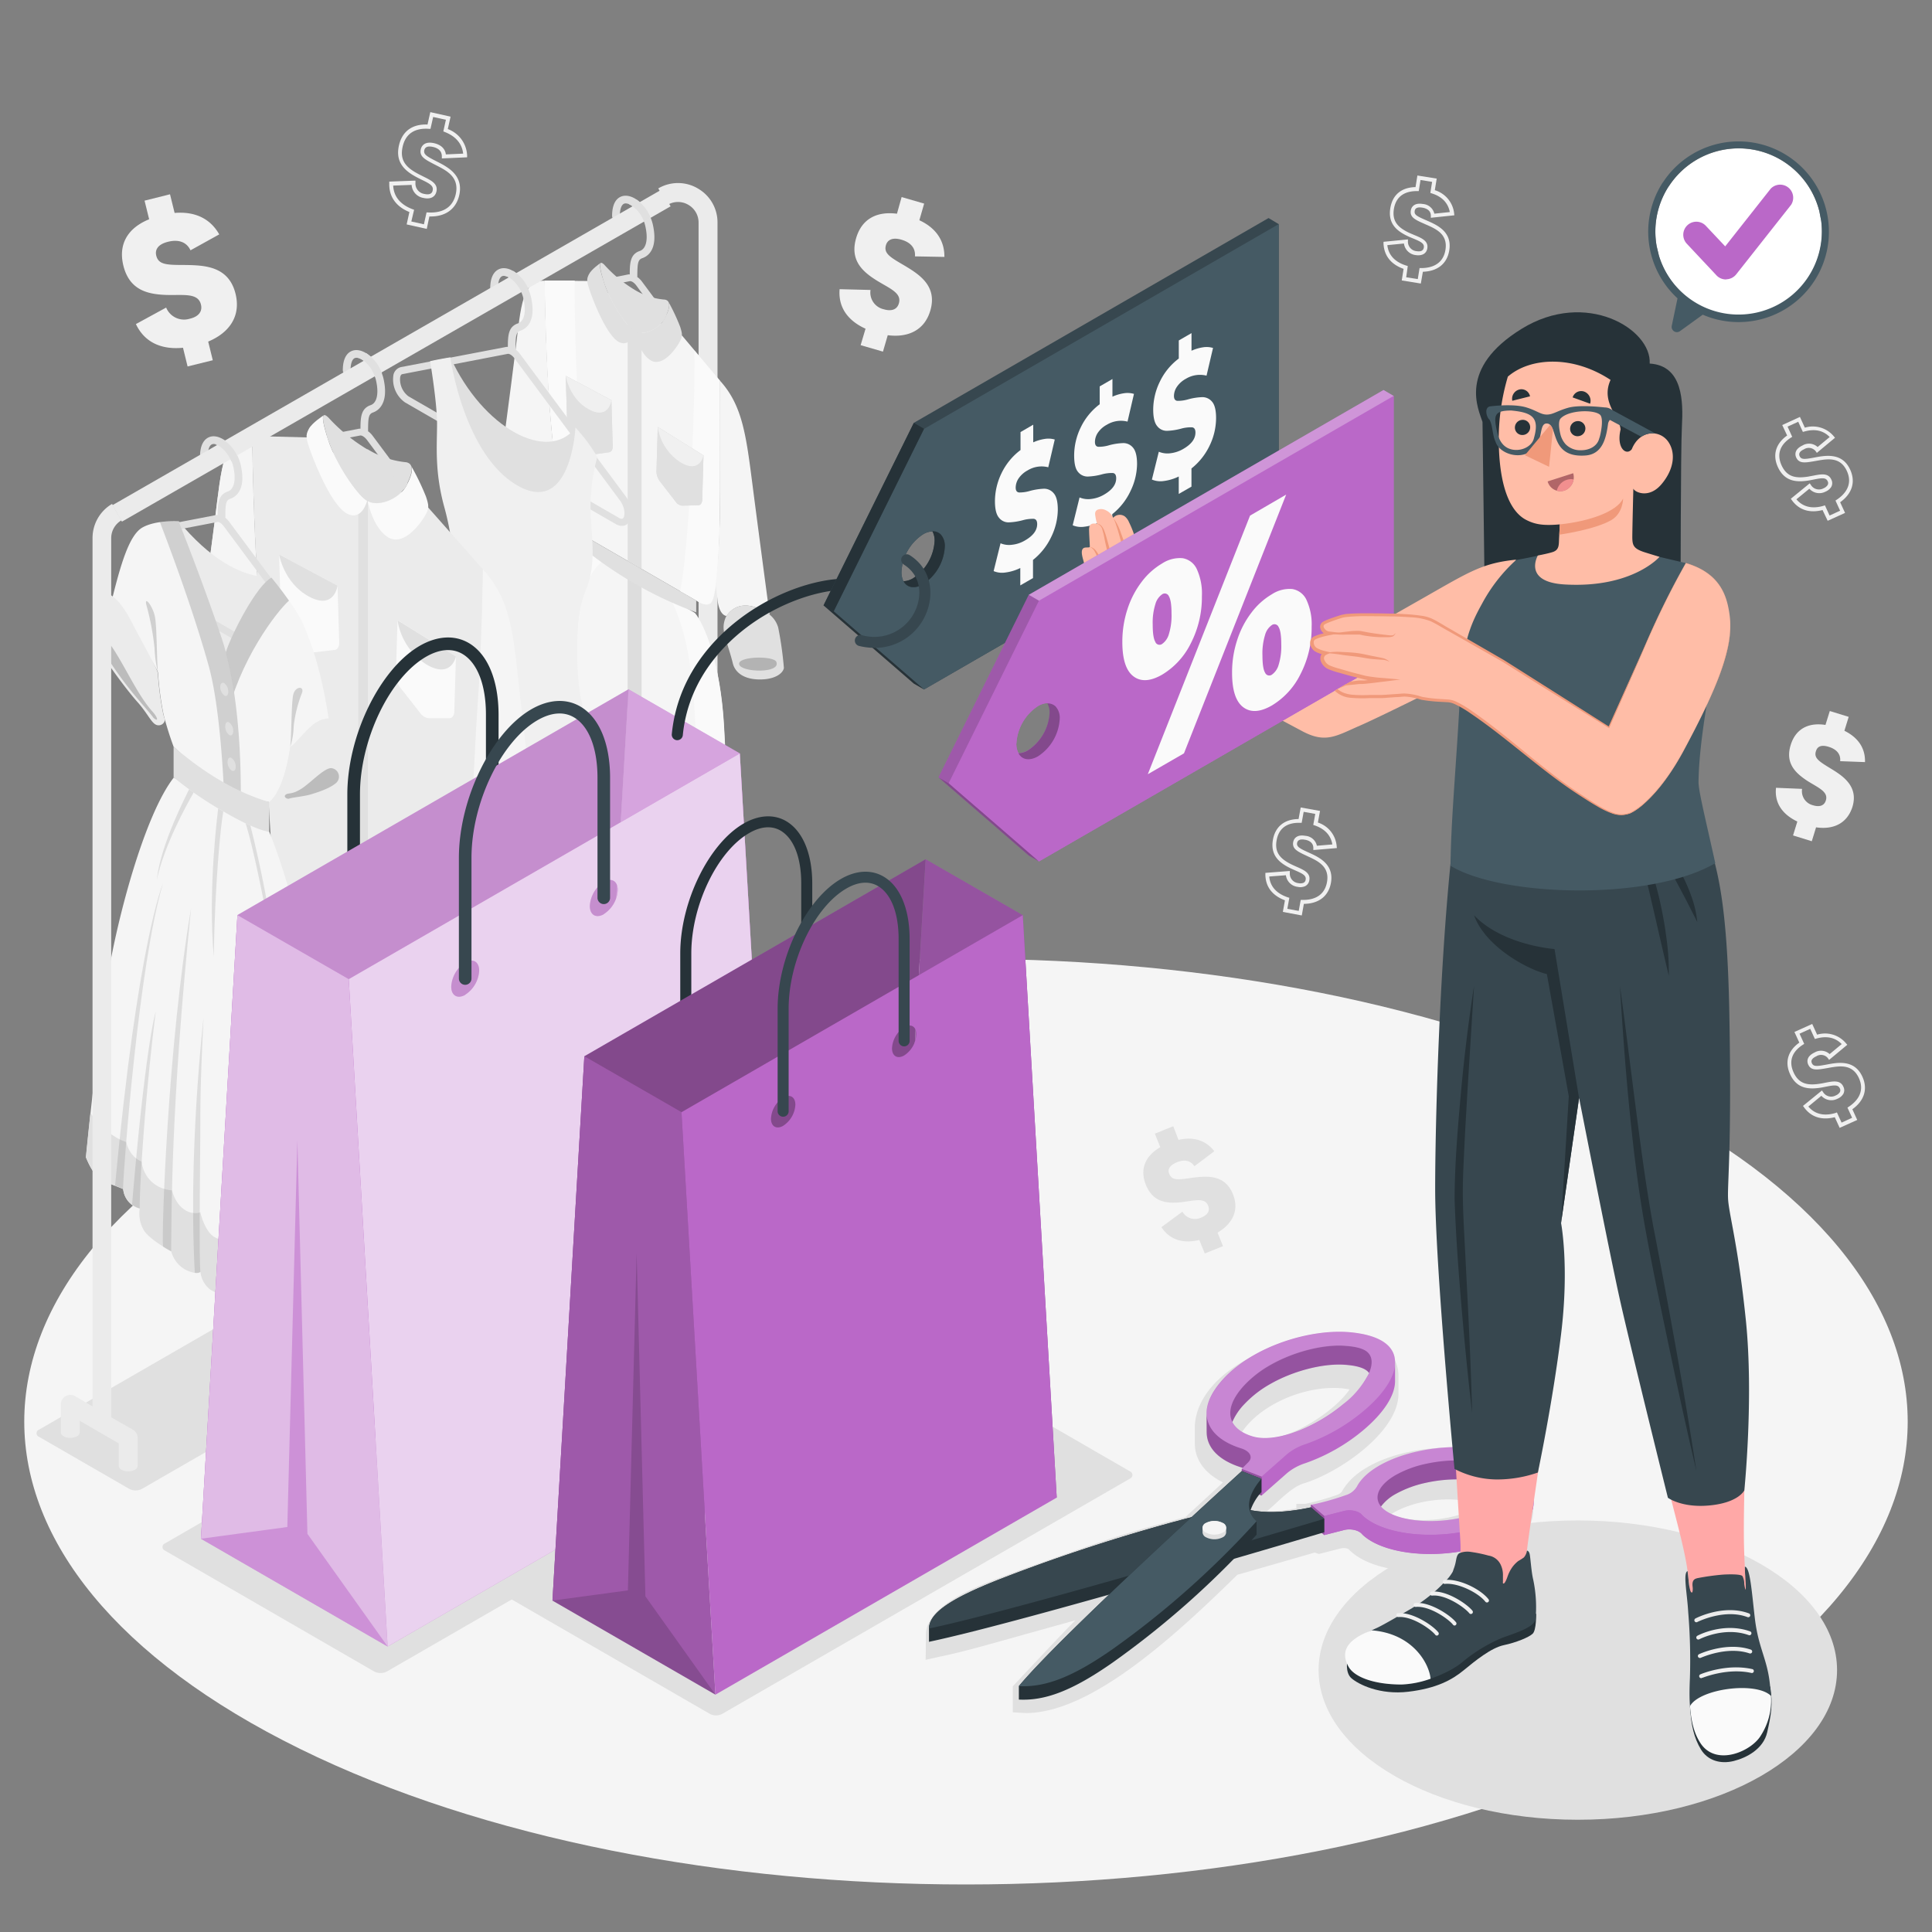 <svg xmlns="http://www.w3.org/2000/svg" viewBox="0 0 500 500"><rect x="0" y="0" width="500" height="500" fill="#808080" stroke="none"/><g id="freepik--Floor--inject-42"><path id="freepik--floor--inject-42" d="M77.66,283.23c-95.18,46.77-95.17,122.61,0,169.39s249.49,46.77,344.67,0,95.17-122.62,0-169.39S172.84,236.46,77.66,283.23Z" style="fill:#f5f5f5"></path></g><g id="freepik--Symbols--inject-42"><g id="freepik--money-icon--inject-42"><path d="M53.88,88.4l1.19,4.83-6.52,1.61L47.36,90c-4.64.46-9.62-.72-12.19-6.13L43,79.6a5,5,0,0,0,6.09,2.89C51.24,82,52.48,80.72,52,78.8c-.76-3.08-4.52-2.34-9-2.47-4.8-.17-9.5-1.24-11.07-7.58-1.4-5.7,1.28-9.82,6.67-12l-1.19-4.82L44,50.28l1.19,4.83c5.32-.44,9.25,1.49,11.55,5.55l-7.44,4.12c-.93-2-2.89-2.93-5.8-2.21-2.73.67-3.42,2.13-3.06,3.59.59,2.39,2.75,2.41,7.45,2.42,5,.08,11.29.24,13.07,7.46C62.39,81.86,59.31,86.14,53.88,88.4Z" style="fill:#f0f0f0"></path><path d="M367.71,73.38l-4.94-.8.48-3c-2.37-.83-5-2.64-5.2-6.52l0-.48,6.32-.62v.55A2.45,2.45,0,0,0,366.59,65q1.7.27,1.89-.93c.18-1.07-.81-1.54-2.73-2.34-.43-.18-.89-.36-1.35-.58-2.65-1.24-5.27-3.07-4.59-7.27.56-3.45,2.86-5.38,6.53-5.46l.48-3,5,.8-.49,3a7.08,7.08,0,0,1,5,6l.05.5-6.08.64,0-.54c0-1.43-1.24-1.93-2.24-2.09-1.17-.18-1.82.1-1.94.85-.16,1,.47,1.35,3.22,2.53,2.6,1.14,6.51,2.87,5.73,7.67-.55,3.43-3,5.43-6.83,5.55Zm-3.79-1.62,3,.47.46-2.85h.43c2.05,0,5.6-.58,6.27-4.72s-2.56-5.46-5.15-6.6-4.11-1.76-3.81-3.6c.08-.5.53-2.09,3.09-1.67a3.28,3.28,0,0,1,3,2.51l4-.42c-.44-2.33-2-4-4.64-4.82l-.4-.14.46-2.85-3-.49-.46,2.87h-.43c-2.38,0-5.34.73-6,4.62-.54,3.33,1.22,4.89,4,6.21l1.32.56c1.87.78,3.64,1.51,3.33,3.42-.22,1.37-1.35,2-3,1.76a3.47,3.47,0,0,1-3.05-3l-4.3.42c.35,3.21,2.81,4.64,4.87,5.28l.42.13Z" style="fill:#f0f0f0"></path><path d="M476.1,291.89l-1.26-2.76c-2.44.62-5.66.6-7.95-2.54l-.28-.38,4.91-4,.31.45a2.45,2.45,0,0,0,3.26.84,2.27,2.27,0,0,0,1.05-.84,1,1,0,0,0,0-1c-.45-1-1.54-.83-3.57-.43-.46.09-.94.19-1.45.27-2.89.43-6.09.36-7.85-3.5-1.43-3.13-.56-6.08,2.39-8.17l-1.26-2.76L469,265l1.27,2.77a7.07,7.07,0,0,1,7.48,2.24l.33.38-4.71,3.91-.31-.44a2.26,2.26,0,0,0-3-.49c-1.08.49-1.47,1.09-1.15,1.78.43.95,1.32.83,4.08.31s7-1.22,9,3.2c1.44,3.16.49,6.21-2.6,8.41l1.26,2.77Zm-.71-4,1.21,2.64,2.73-1.25-1.21-2.63.36-.24c1.72-1.13,4.34-3.59,2.6-7.4s-5.17-3.12-7.95-2.63-4.4.82-5.17-.88c-.21-.46-.71-2,1.64-3.11a3.28,3.28,0,0,1,3.91.41l3.12-2.59c-1.65-1.7-3.85-2.18-6.53-1.44l-.41.12-1.2-2.63-2.77,1.26,1.21,2.64-.37.23c-2,1.29-4,3.58-2.38,7.15,1.4,3.07,3.73,3.39,6.79,2.93.49-.08,1-.17,1.4-.26,2-.39,3.88-.76,4.68,1a2,2,0,0,1,0,1.89,3.17,3.17,0,0,1-1.51,1.25,3.46,3.46,0,0,1-4.17-.76L468,286.37c2.07,2.47,4.91,2.29,7,1.68Z" style="fill:#f0f0f0"></path><path d="M473,134.78,471.68,132c-2.43.62-5.65.6-7.94-2.54l-.28-.38,4.9-4,.31.45a2.45,2.45,0,0,0,3.26.84,2.25,2.25,0,0,0,1.06-.84,1,1,0,0,0,0-1c-.46-1-1.54-.83-3.58-.43-.46.09-.94.19-1.44.27-2.9.44-6.09.36-7.86-3.5-1.43-3.13-.55-6.08,2.4-8.16L461.24,110l4.58-2.1,1.27,2.78a7.07,7.07,0,0,1,7.49,2.23l.32.38-4.7,3.91-.31-.44a2.28,2.28,0,0,0-3-.49c-1.08.49-1.46,1.09-1.15,1.78.43.95,1.33.83,4.09.31s7-1.22,9,3.2c1.45,3.16.5,6.21-2.6,8.42l1.27,2.76Zm-.71-4,1.2,2.64,2.73-1.25-1.2-2.63.36-.24c1.71-1.13,4.33-3.59,2.59-7.4s-5.16-3.12-7.94-2.63-4.4.82-5.18-.88c-.21-.46-.71-2,1.65-3.11a3.27,3.27,0,0,1,3.9.41l3.12-2.59c-1.65-1.7-3.84-2.18-6.53-1.43l-.41.11-1.2-2.63-2.76,1.26,1.2,2.64-.36.23c-2,1.29-4,3.58-2.39,7.15,1.41,3.07,3.73,3.39,6.8,2.93l1.4-.26c2-.39,3.87-.76,4.67,1a2,2,0,0,1,0,1.89,3.22,3.22,0,0,1-1.51,1.25,3.45,3.45,0,0,1-4.17-.76l-3.35,2.74c2.07,2.47,4.92,2.3,7,1.69Z" style="fill:#f0f0f0"></path><path d="M332,236l.54-3c-2.36-.88-5-2.74-5.06-6.63v-.47l6.32-.49V226a2.46,2.46,0,0,0,2.2,2.55,2.3,2.3,0,0,0,1.34-.08,1,1,0,0,0,.56-.81c.2-1.07-.78-1.56-2.68-2.39-.43-.19-.88-.39-1.34-.61-2.62-1.3-5.2-3.19-4.44-7.37.61-3.38,3-5.3,6.63-5.32l.55-3,5,.9-.55,3a7.05,7.05,0,0,1,4.86,6.11l.05.5-6.09.51v-.53c0-1.44-1.21-2-2.2-2.14-1.17-.21-1.83.06-2,.81-.19,1,.61,1.43,3.17,2.59s6.45,3,5.58,7.79c-.63,3.42-3.15,5.37-7,5.41l-.54,3Zm1.68-3.65-.52,2.85,2.95.54.52-2.85h.43c2.05.06,5.61-.47,6.36-4.58s-2.45-5.52-5-6.71-4.07-1.85-3.74-3.68c.09-.5.59-2.07,3.13-1.61a3.28,3.28,0,0,1,3,2.57l4-.34c-.38-2.33-1.91-4-4.53-4.91l-.41-.14.52-2.85-3-.54-.52,2.85-.43,0c-2.37-.08-5.34.63-6.05,4.5-.6,3.32,1.12,4.92,3.9,6.29.44.21.88.41,1.3.59,1.86.82,3.61,1.59,3.26,3.49a2,2,0,0,1-1.11,1.53,3.1,3.1,0,0,1-1.95.16,3.46,3.46,0,0,1-3-3l-4.31.33c.28,3.21,2.72,4.69,4.77,5.38Z" style="fill:#f0f0f0"></path><path d="M110.45,59.24l-5.21-1.16.71-3.21c-2.51-1-5.29-3.15-5.21-7.37V47l6.78-.26,0,.54a2.71,2.71,0,0,0,2.3,2.91c1.23.27,2,0,2.16-.92.26-1.19-.79-1.76-2.84-2.75-.45-.22-.93-.46-1.42-.72-2.77-1.5-5.48-3.65-4.48-8.12.82-3.68,3.44-5.61,7.4-5.45l.72-3.21,5.25,1.17-.72,3.21a7.64,7.64,0,0,1,5,6.81l0,.5-6.54.29,0-.53c0-1.59-1.24-2.21-2.33-2.45-1.28-.28-2,0-2.21.83-.25,1.12.61,1.61,3.35,3s6.83,3.52,5.7,8.63c-.82,3.66-3.63,5.66-7.74,5.54Zm-4-1.92,3.26.73.68-3.07.43,0c2.24.14,6.14-.27,7.13-4.74s-2.43-6.11-5.17-7.52-4.31-2.15-3.88-4.09c.12-.53.71-2.18,3.41-1.58,1.81.4,2.9,1.45,3.08,2.91l4.48-.2c-.31-2.59-1.9-4.47-4.74-5.59l-.4-.16L115.4,31l-3.3-.73-.69,3.07-.43,0c-2.58-.19-5.85.46-6.78,4.65-.81,3.6,1,5.41,4,7,.47.25.94.48,1.38.7,2,1,3.82,1.86,3.37,3.87-.32,1.44-1.57,2.07-3.34,1.67a3.65,3.65,0,0,1-3.08-3.38l-4.77.18c.16,3.54,2.76,5.27,5,6.11l.41.15Z" style="fill:#f0f0f0"></path><path d="M229.75,86.75,228.51,91l-5.78-1.67L224,85.07c-3.81-1.72-7.15-4.87-6.71-10.23l8,.2a4.44,4.44,0,0,0,3.43,5c1.91.56,3.42.16,3.91-1.54.8-2.74-2.46-3.85-5.88-6-3.64-2.29-6.82-5.23-5.19-10.85,1.47-5.06,5.4-7,10.57-6.34L233.34,51l5.83,1.69L237.93,57c4.33,2,6.52,5.31,6.48,9.49l-7.62-.14c.17-2-.93-3.57-3.51-4.32-2.42-.7-3.62.13-4,1.42-.61,2.12,1.06,3.1,4.7,5.22,3.81,2.28,8.66,5.26,6.8,11.66C239.29,85.49,235,87.43,229.75,86.75Z" style="fill:#f0f0f0"></path><path d="M470,214.11l-1.11,3.6-4.85-1.5,1.11-3.6c-3.19-1.51-6-4.22-5.52-8.73l6.75.28a3.75,3.75,0,0,0,2.82,4.24c1.61.5,2.89.18,3.33-1.25.71-2.29-2-3.28-4.88-5.12-3-2-5.68-4.5-4.22-9.23,1.31-4.25,4.67-5.87,9-5.19l1.12-3.6,4.89,1.51-1.11,3.6c3.63,1.79,5.43,4.57,5.33,8.11l-6.43-.24c.18-1.65-.73-3-2.89-3.69s-3.06,0-3.39,1.14c-.55,1.77.84,2.63,3.88,4.48s7.23,4.55,5.57,9.93C478,213.18,474.38,214.76,470,214.11Z" style="fill:#f0f0f0"></path><path d="M315.1,319l1.41,3.5-4.72,1.9-1.41-3.5c-3.44.84-7.3.49-9.81-3.31l5.43-4a3.76,3.76,0,0,0,4.87,1.52c1.56-.63,2.36-1.69,1.8-3.08-.89-2.23-3.65-1.27-7-.9-3.62.38-7.27.09-9.12-4.51-1.66-4.13-.08-7.51,3.73-9.73l-1.41-3.5,4.77-1.92L305,295c3.94-.9,7.1.13,9.26,2.94l-5.15,3.88c-.9-1.4-2.48-1.89-4.58-1s-2.35,2-1.92,3c.69,1.73,2.32,1.52,5.85,1,3.73-.47,8.51-1,10.61,4.21C320.79,313.21,318.94,316.75,315.1,319Z" style="fill:#e0e0e0"></path></g></g><g id="freepik--Shadows--inject-42"><ellipse id="freepik--Shadow--inject-42" cx="408.34" cy="432.22" rx="67.09" ry="38.73" style="fill:#e0e0e0"></ellipse><path id="freepik--shadow--inject-42" d="M33.47,385.33,10.12,371.86a1,1,0,0,1,0-1.88l163.51-94.3a3.58,3.58,0,0,1,3.25,0l23.35,13.47a1,1,0,0,1,0,1.88L36.72,385.33A3.58,3.58,0,0,1,33.47,385.33Z" style="fill:#e0e0e0"></path><path id="freepik--shadow--inject-42" d="M183.74,443.57l-53.52-30.91a1,1,0,0,1,0-1.81l105.62-60.94a3.47,3.47,0,0,1,3.14,0l53.51,30.91a1,1,0,0,1,0,1.81L186.87,443.57A3.45,3.45,0,0,1,183.74,443.57Z" style="fill:#e0e0e0"></path><path id="freepik--shadow--inject-42" d="M96.85,432.59,42.71,401.3a1,1,0,0,1,0-1.88l122.55-70.76a3.6,3.6,0,0,1,3.26,0L222.66,360a1,1,0,0,1,0,1.88L100.11,432.59A3.6,3.6,0,0,1,96.85,432.59Z" style="fill:#e0e0e0"></path><path id="freepik--shadow--inject-42" d="M242.74,428.85c8.28-1.74,11-2.72,35.57-9.51-2.65,2.54-16.2,17.08-16.2,17.08v6.75c.9,0,2.87.17,3.75.16,16.52-.25,37.7-19.4,54.37-35.78,9.43-2.69,16.73-4.8,20-5.75l1.1.37,5.62-1.43a3.13,3.13,0,0,1,2.06.17c9.59,10.34,46.4,6.82,47.76-9.46a60.58,60.58,0,0,0-.14-6.2c-1.14-4.82-4.73-7.13-10.14-9-11.59-3.92-33.57-.67-39.21,9.78a2.66,2.66,0,0,1-1.31.87,66,66,0,0,1-8.17,2.3H335.5v1.18a42.47,42.47,0,0,1-7.62.71c2.53-2,6.34-6.37,9.68-7.23,9.51-3,24.39-13.49,24.36-23.15v-4.89c-.21-8-9.49-10-16-10.11-12.83-.45-35.58,8.22-36.7,23.07v4.76c0,4.25,2.61,7.81,7.29,10.1l-9.73,9c-18.25,4.75-24.6,7.29-42.51,13.57-7.45,3-24.31,7.89-24.66,16.74,0,.81,0,5.23-.07,6.61ZM359.8,392c6.36-4.09,16.73-5.12,23.51-2.54C377.3,393.41,366.68,394.63,359.8,392Zm-38.47-21.25c5.33-8.06,18.6-13,27.94-11.17C344.87,366.16,328.64,376.56,321.33,370.74Z" style="fill:#e0e0e0"></path></g><g id="freepik--Clothes--inject-42"><g id="freepik--Rack--inject-42"><path d="M191.29,279.36l-5.6-3.17V57.61a10.1,10.1,0,0,0-4.9-8.72,1.48,1.48,0,0,0-.21-.13,10.1,10.1,0,0,0-10.22,0L172.81,53a5.23,5.23,0,0,1,5.32,0,5.28,5.28,0,0,1,2.66,4.61V273.36l-4.49-2.66a2.45,2.45,0,0,0-3.67,2.12v7.24a1.21,1.21,0,0,0,.71,1,3.83,3.83,0,0,0,3.46,0,1.22,1.22,0,0,0,.72-1v-3l10.09,5.84v5.82a1.2,1.2,0,0,0,.72,1,3.77,3.77,0,0,0,3.46,0,1.2,1.2,0,0,0,.72-1v-7.24A2.47,2.47,0,0,0,191.29,279.36Z" style="fill:#ebebeb"></path><g id="freepik--Dress--inject-42"><path d="M137.76,236.94c3.7,1.09,6.07,8,8.16,14.75,1.75,5.66,7.83,12.19,20.26,19.37s15.13,6.44,17.46,2.41,3.5-10.59,7.78-7.08c0,0-1.23-10.05-24.87-23.7S137.76,236.94,137.76,236.94Z" style="fill:#e0e0e0"></path><path d="M152,72.72l-11-.09s.2,16.13,1,28.34,2.81,30.49,4,33a9.87,9.87,0,0,0,3.81,3.89l30.45,17.58s2.47,1.85,3.75.62c1.49-1.45,2.36-12.46,2.29-28.83s0-28.76,0-28.76l-9.75-11.58Z" style="fill:#f5f5f5"></path><path d="M152.49,139.41l-2.76-1.59a9.82,9.82,0,0,1-3.8-3.88c-1.19-2.48-3.22-20.76-4-33s-1-28.33-1-28.33l7.81,0C148.54,90.28,150.42,127.87,152.49,139.41Z" style="fill:#fafafa"></path><path d="M183.92,156c-1.27,1.22-3.74-.64-3.74-.64L176,153c2.07-9.13,3.94-44.39,3.72-62.27l6.53,7.75s-.07,12.38,0,28.76S185.42,154.57,183.92,156Z" style="fill:#fafafa"></path><path d="M149.38,141.12c-2.8,2.66-6.65,10.66-7.26,22s-4.71,74-4.71,74,4.45.07,7.22,6.46,8.41,14.83,21.65,22.47,15.55,3.8,17.24,1.33,3.91-3.72,7.55-.82c0,0-2.77-63.29-3.7-79s-4.91-25.77-7.54-28.94Z" style="fill:#f5f5f5"></path><path d="M144,122.62c-.32,3.25-.6,6.39-.76,7.84-.38,3.65-2.26,1.59-2.26,1.59-4.22-10.46-11.29-12.93-11.29-12.93s2.33-17.28,3.74-28.67,1.68-18,7.55-17.8c0,0,.19,16.11,1,28.33C142.35,107.56,143.13,115.92,144,122.62Z" style="fill:#f5f5f5"></path><path d="M140.94,132.05c-4.2-10.45-11.28-12.93-11.28-12.93s-1.83-.68-2.22.89a56.37,56.37,0,0,0-1.25,8.87c.13,1.22,1.84,4.92,6,9.69s6.78,6.05,7.38,4,2-4.48,2.17-5.87A11.63,11.63,0,0,0,140.94,132.05Z" style="fill:#e0e0e0"></path><path d="M128.14,129.55c.55-1.06,10.23,9.92,9.77,11.49S127,131.32,128.14,129.55Z" style="opacity:0.2"></path><path d="M199.17,159.05s-7.12-5.48-11.14.36c0,0-1.87,0-2.33-4.16-.11-.91-.27-2.37-.44-4.1a202,202,0,0,0,1-23.94c-.07-16.38,0-28.76,0-28.76,5.92,6.45,6.84,14.23,8.53,27.37S199.17,159.05,199.17,159.05Z" style="fill:#f5f5f5"></path><path d="M188,159.41c4-5.84,11.14-.37,11.14-.37a6.57,6.57,0,0,1,2.27,3.42,92.89,92.89,0,0,1,1.46,10.38c-.11,1.09-1.76,2.9-5.86,3s-6.74-1.54-7.38-4.26-2.16-6.84-2.32-8.4A6.33,6.33,0,0,1,188,159.41Z" style="fill:#e0e0e0"></path><path d="M200.93,171.32c-.59-1.69-10.14-1.5-9.64.61S202.08,174.36,200.93,171.32Z" style="opacity:0.2"></path><path d="M179.83,158.71l-6.2-3.59c5.49,10.94,6.48,26.41,6.7,46.75.14,12.92.1,45.89,0,68.4a6.39,6.39,0,0,0,3.14-2.84c1.7-2.47,3.91-3.72,7.55-.82,0,0-2.77-63.29-3.7-79S182.46,161.88,179.83,158.71Z" style="fill:#fafafa"></path><path d="M156.16,145l-6.78-3.91c-2.8,2.67-6.65,10.67-7.26,22s-4.71,74-4.71,74,4.45.08,7.22,6.47c.49,1.13,1,2.27,1.51,3.43.67-28.57,2-54.78,2.43-66.78C149.38,157.2,150.6,149.57,156.16,145Z" style="fill:#fafafa"></path><path d="M146.41,97.28l11.82,6.3.34,11.91c0,.87-.33,1.46-.92,1.55l-4,.56a2.13,2.13,0,0,1-1.75-.92l-4.13-4.89a4.4,4.4,0,0,1-1-2.6Z" style="fill:#e0e0e0"></path><path d="M146.41,97.28l11.82,6.3.34,11.91c0,.87-.33,1.46-.92,1.55l-4,.56a2.13,2.13,0,0,1-1.75-.92l-4.13-4.89a4.4,4.4,0,0,1-1-2.6Z" style="fill:#e0e0e0"></path><path d="M146.41,97.28s.93,6,6.07,8.71,5.75-2.41,5.75-2.41Z" style="fill:#e0e0e0"></path><path d="M146.41,97.28s.93,6,6.07,8.71,5.75-2.41,5.75-2.41Z" style="fill:#f0f0f0"></path><path d="M182.06,117.87l-11.83-7.36L169.89,122a4.35,4.35,0,0,0,.93,2.62l4,5.16a2.36,2.36,0,0,0,1.74,1.09l4.13-.12c.62,0,1-.55,1.05-1.39Z" style="fill:#e0e0e0"></path><path d="M182.06,117.87l-11.83-7.36L169.89,122a4.35,4.35,0,0,0,.93,2.62l4,5.16a2.36,2.36,0,0,0,1.74,1.09l4.13-.12c.62,0,1-.55,1.05-1.39Z" style="fill:#e0e0e0"></path><path d="M182.06,117.87s-.94,4.89-6.07,1.7a13.18,13.18,0,0,1-5.76-9.06Z" style="fill:#e0e0e0"></path><path d="M182.06,117.87s-.94,4.89-6.07,1.7a13.18,13.18,0,0,1-5.76-9.06Z" style="fill:#f0f0f0"></path><polygon points="162.43 145.16 166.04 147.24 166.04 80.84 162.43 78.75 162.43 145.16" style="fill:#e0e0e0"></polygon><path d="M162.43,263.71c1.13.76,2.34,1.52,3.61,2.27V150.78l-3.61-2.09Z" style="opacity:0.1"></path><path d="M164.23,85.75s-1,4.25-4,2.79-6.32-9.73-7.32-12.55c-1.15-3.24-1.15-3.69-.5-5s3-2.93,3-2.93c-.38.34-.07,2.08,1,5.27C157.88,77.94,162.12,84.53,164.23,85.75Z" style="fill:#e0e0e0"></path><path d="M164.23,85.75s1,5.37,4,7.4,6.32-2.44,7.32-4.09c1.14-1.92,1.14-2.37.49-4.45a52,52,0,0,0-3-6.42c.38.77.06,2.15-1,4.16C170.58,85.28,166.35,87,164.23,85.75Z" style="fill:#e0e0e0"></path><path d="M164.24,85.75c2.12,1.22,6.36-.46,7.83-3.39s1.48-4.54,0-4.82A17.59,17.59,0,0,1,164.24,75a34.18,34.18,0,0,1-7.84-6.48q-2.21-2.13,0,4.82C157.88,78,162.12,84.52,164.24,85.75Z" style="fill:#e0e0e0"></path><path d="M169.27,77.09l-3.11-4.19A5.28,5.28,0,0,0,165,71.74l-.06,0c0-3.63.15-4.53,1.3-4.93s4.23-2,2.7-8.76c-1-4.19-4.47-7.68-7.38-7.38-1,.1-3.15.83-3.15,5.23a1,1,0,0,0,1,1,1,1,0,0,0,1-1c0-.94.15-3.11,1.38-3.25,1.47-.15,4.38,2.21,5.21,5.84.79,3.41.26,5.87-1.4,6.45-2.43.83-2.62,2.93-2.62,6.08a2.48,2.48,0,0,0-.38,0l-3,.6-3.47.66c.09.32.19.68.32,1a4,4,0,0,0,.26.7l4.74-.91,1.53-.3c.38-.07,1.09.27,1.77,1.21l1.46,2,5.36,7.21a4.26,4.26,0,0,0,.55-.85c.15-.32.3-.64.41-.92Z" style="fill:#e0e0e0"></path><path d="M149.73,137.83v3.07a102.37,102.37,0,0,0,30.45,17.58v-3.07Z" style="fill:#e0e0e0"></path></g><g id="freepik--dress--inject-42"><path d="M149,110.64v7.46c0,10.77-7.29,15.29-16.29,10.1h0c-9-5.19-16.28-18.13-16.28-28.91l.14-6.81C124.87,110.76,141.87,120,149,110.64Z" style="fill:#e0e0e0"></path><path d="M104.83,104.15l54.55,31.49a3.15,3.15,0,0,0,1.56.46,2.17,2.17,0,0,0,1.67-.76c1.33-1.49,1-4.6-.7-6.92L134.63,91.68a5.94,5.94,0,0,0-1.15-1.19l-.06,0c0-3.62.13-4.52,1.29-4.92s4.24-2,2.69-8.77c-1-4.19-4.45-7.67-7.37-7.38-.95.11-3.16.83-3.16,5.24a1,1,0,0,0,2,0c0-.94.13-3.12,1.38-3.26,1.46-.15,4.37,2.21,5.21,5.85.78,3.4.24,5.87-1.41,6.44-2.42.83-2.61,2.94-2.62,6.09a2.42,2.42,0,0,0-.38,0L103.78,95a2.62,2.62,0,0,0-2,2.33A7.27,7.27,0,0,0,104.83,104.15Zm-1.27-6.48c.09-.51.28-.79.56-.84l27.28-5.25c.36-.08,1.08.27,1.77,1.19l27.27,36.74c1.37,1.84,1.39,4,.81,4.62-.08.08-.29.32-1-.07l-54.55-31.5A5.47,5.47,0,0,1,103.56,97.67Z" style="fill:#e0e0e0"></path><path d="M116.54,92.48s-3.1.49-5.23,1c0,0,1.8,10.61,1.8,16.21s-.69,12.26,1.9,21.64,3.7,21.82,1.1,29a110,110,0,0,0-6.81,37.8c-.18,18.16,5,79.47,5,79.47,0,5.79,36,26.6,36,20.8,0,0,5.38-54.17,5.55-74.4s-3.92-34.91-5.47-43.06c-1.52-8-1.49-21.69,1.09-27.86s1.95-11.19,1.43-19.38a49,49,0,0,1,1.68-15.44,42.19,42.19,0,0,0-5.66-7.61s-1.09,23-15,15S116.54,92.48,116.54,92.48Z" style="fill:#f0f0f0"></path><path d="M114.52,192.76s-2.49,22.37,10.76,42.71C125.28,235.47,118,220.75,114.52,192.76Z" style="opacity:0.05"></path><path d="M155.35,237.85c-.77,11.75-6.63,31.18-11.86,34.06,0,0,5.93-.32,10.7-17.06C154.64,248.94,155.05,243.12,155.35,237.85Z" style="opacity:0.05"></path></g><g id="freepik--Shirt--inject-42"><path d="M121.07,204.79c.4,4.48.77,8.79,1,10.82.49,5.06,2.89,5.24,2.89,5.24,5.39-6.81,14.43.39,14.43.39s-3-24.77-4.78-40.92-2.14-24.68-9.65-33c0,0-.24,19.68-1.24,33.67C123.14,188.5,122.15,197.71,121.07,204.79Z" style="fill:#f5f5f5"></path><path d="M123.54,213.55c6.76-4.72,15.36,4.15,15.36,4.15s2.23,2.24,2.4,4.65.19,10.77-.19,11.92-3,2.43-8.68.92-8.92-4.42-9.23-7.66-1.53-8.33-1.42-10.1A5.33,5.33,0,0,1,123.54,213.55Z" style="fill:#f0f0f0"></path><path d="M138.74,231.81c-.44-2.09-13.6-5.78-13.36-3.28S139.69,235.6,138.74,231.81Z" style="fill:#e0e0e0"></path><path d="M95.09,122.28l15.74,9.08,14.11,15.94S124.69,167,123.68,181s-3.6,77.69-5.11,79-4.87-.72-4.87-.72L95.09,248.53Z" style="fill:#ebebeb"></path><path d="M118,169.88l-15.12-9.39-.43,14.25a5.34,5.34,0,0,0,1.19,3.27l5.08,6.48a3.12,3.12,0,0,0,2.23,1.38l5.29,0c.79,0,1.3-.66,1.33-1.7Z" style="fill:#fafafa"></path><path d="M118,169.88s-1.19,6-7.76,2a16.59,16.59,0,0,1-7.36-11.35Z" style="fill:#e0e0e0"></path><polygon points="95.09 122.28 97.47 123.65 97.47 249.91 95.09 248.53 95.09 122.28" style="fill:#ebebeb"></polygon><path d="M95.17,129.7s1.24,6.68,5.1,9.25,8.08-2.86,9.36-4.89c1.47-2.35,1.47-2.91.63-5.5a64.51,64.51,0,0,0-3.86-8c.49,1,.08,2.67-1.22,5.13C103.28,129.26,97.87,131.26,95.17,129.7Z" style="fill:#fafafa"></path><path d="M69.12,174.8c-.41,4-.77,7.89-1,9.69-.48,4.5-2.89,1.91-2.89,1.91-5.39-13.05-14.42-16.28-14.42-16.28s3-21.33,4.78-35.4,2.14-22.21,9.64-21.87c0,0,.25,20,1.25,35.1C67.05,156.11,68,166.48,69.12,174.8Z" style="fill:#ebebeb"></path><path d="M69.12,174.8c-.41,4-.77,7.89-1,9.69-.48,4.5-2.89,1.91-2.89,1.91-5.39-13.05-14.42-16.28-14.42-16.28s3-21.33,4.78-35.4,2.14-22.21,9.64-21.87c0,0,.25,20,1.25,35.1C67.05,156.11,68,166.48,69.12,174.8Z" style="fill:#f5f5f5"></path><path d="M66.65,180.7c-6.76-12.52-15.36-13.59-15.36-13.59a2,2,0,0,0-2.4,1.88c-.17,2.21-.19,10.56.18,12.14s3,5.93,8.68,11,8.93,5.88,9.24,3,1.53-6.57,1.42-8.46A16.23,16.23,0,0,0,66.65,180.7Z" style="fill:#f0f0f0"></path><path d="M51.44,181.4c.45-1.57,13.61,9.94,13.37,12.16S50.49,184.09,51.44,181.4Z" style="fill:#e0e0e0"></path><path d="M95.09,122.28,79.36,113.2l-14.11-.37s.25,20,1.25,35.11,3.6,81.86,5.11,84.95a12.75,12.75,0,0,0,4.88,4.9l18.6,10.74Z" style="fill:#ebebeb"></path><path d="M72.23,143.48l15.12,8.08.44,14.74c0,1.08-.43,1.81-1.19,1.9l-5.08.61a2.82,2.82,0,0,1-2.23-1.19L74,161.47a5.52,5.52,0,0,1-1.33-3.24Z" style="fill:#fafafa"></path><path d="M72.23,143.48s1.2,7.42,7.77,10.93,7.35-2.85,7.35-2.85Z" style="fill:#e0e0e0"></path><polygon points="95.09 122.28 92.72 120.91 92.72 247.16 95.09 248.53 95.09 122.28" style="fill:#e0e0e0"></polygon><path d="M95,129.62s-1.24,5.24-5.1,3.35-8.08-12.19-9.36-15.7c-1.47-4-1.47-4.6-.64-6.23s3.87-3.55,3.87-3.55c-.49.4-.08,2.57,1.22,6.54C86.9,119.8,92.32,128.06,95,129.62Z" style="fill:#fafafa"></path><path d="M85,108.07a44.61,44.61,0,0,0,10,8.19l.06,0,.07,0a23.24,23.24,0,0,0,10,3.37c1.89.38,1.89,2.36,0,6s-7.3,5.58-10,4l-.07-.05-.06,0c-2.71-1.56-8.13-9.8-10-15.58S83.13,106.27,85,108.07Z" style="fill:#e0e0e0"></path></g><path d="M84.55,112.54c.12.47.29,1,.46,1.49,0,.09.07.17.09.26l5.43-1.07,2.7-.51c.36-.06,1.09.28,1.77,1.19l2.86,3.85,6.63,8.94a5.18,5.18,0,0,0,.68-1c.13-.21.23-.45.34-.66L101,118.9l-4.53-6.08a5.33,5.33,0,0,0-1.15-1.17l-.06,0c0-3.61.13-4.5,1.3-4.91,1-.34,4.22-2,2.69-8.75-1-4.18-4.46-7.66-7.37-7.37-1,.11-3.16.83-3.16,5.23a1,1,0,1,0,2,0c0-.94.15-3.12,1.39-3.25,1.46-.15,4.37,2.21,5.2,5.84.78,3.4.25,5.86-1.4,6.41-2.42.85-2.62,3-2.62,6.1a2.48,2.48,0,0,0-.38,0l-4.14.81Z" style="fill:#e0e0e0"></path><g id="freepik--dress--inject-42"><path d="M69.66,215.23c7.56,18.38,15,54.53,17.62,75.21S92,340,92,340a47.14,47.14,0,0,1-6.21,2.28c-2.92.68-4.49-3.84-4.49-3.84a4.8,4.8,0,0,1-5.93-1.76s-.45,3.79-2.51,4.77-4.94-2.58-8.8-4.12c-3.27-1.3-7.58-2.14-9.73-3.62a6.73,6.73,0,0,1-2.43-4.48s-1,.87-3.87-.58a7.7,7.7,0,0,1-3.69-4.73s-5.07-2.69-6.92-5.17a8.57,8.57,0,0,1-1.23-5.92,5.8,5.8,0,0,1-4.3-5.09s-2.76-1.12-5.22-2.07-4.42-6.13-4.42-6.13,2.5-25.81,5.11-43.47,10.06-45.2,17.62-54.85l24.73,14.06" style="fill:#f5f5f5"></path><path d="M75.32,336.63a4.8,4.8,0,0,0,5.93,1.76s1.57,4.52,4.49,3.84A47.14,47.14,0,0,0,92,340s-.28-3.94-.77-9.93a32.28,32.28,0,0,1-7.05,1.65c-3,.11-2.84-3.46-2.84-3.46C77,329.94,75,325.64,75,325.64c-1.48,2.07-4.59,1.38-8.3-1.5s-9.68-2.48-11.85-4.46-3-5.92-3-5.92a4.82,4.82,0,0,1-4.22-.79c-2.35-1.54-3.12-4.92-3.12-4.92A8.5,8.5,0,0,1,39,305.6a8.35,8.35,0,0,1-2.34-5c-3.3-1.32-4-5.05-4-5.05s-4.88-1.29-9.26-7.56c-.72,6.76-1.18,11.46-1.18,11.46s2,5.19,4.42,6.13,5.22,2.07,5.22,2.07a5.8,5.8,0,0,0,4.3,5.09,8.57,8.57,0,0,0,1.23,5.92c1.85,2.48,6.92,5.17,6.92,5.17A7.7,7.7,0,0,0,48,328.6c2.92,1.45,3.87.58,3.87.58a6.73,6.73,0,0,0,2.43,4.48c2.15,1.48,6.46,2.32,9.73,3.62,3.86,1.54,6.74,5.09,8.8,4.12S75.32,336.63,75.32,336.63Z" style="fill:#e0e0e0"></path><path d="M42.18,228.61s-6.54,15.17-12.4,78.26l2.06.82C32,301.53,36,249.18,42.18,228.61Z" style="opacity:0.1"></path><path d="M34.17,311.83a6.45,6.45,0,0,0,2,.95c-.1-5.29,1.32-28.52,4.12-50.86C40.26,261.92,37.69,270,34.17,311.83Z" style="opacity:0.1"></path><path d="M49.46,235c-6.05,35.57-7.66,83.77-7.28,87.63,1.19.75,2.11,1.24,2.11,1.24C44.44,313.43,44.15,287,49.46,235Z" style="opacity:0.1"></path><path d="M51.85,288.86c0-10.27.83-25.4.83-25.4s-2,17.05-2.56,38.29c-.33,12.92,0,22.29.3,27.66a1.91,1.91,0,0,0,1.43-.23C51.46,322.34,51.86,299.14,51.85,288.86Z" style="opacity:0.1"></path><path d="M62.1,242.09c1.63,9,3.21,29.69,3.18,40.86s-.08,43.76.61,48.43c0,0,.56-22.92.71-34.18A253.76,253.76,0,0,0,62.1,242.09Z" style="opacity:0.1"></path><path d="M77,338.17c-.89-40.92-6-71.49-8.09-79.79,2.72,15.43,5.72,47.33,6.44,78.25A5.47,5.47,0,0,0,77,338.17Z" style="opacity:0.1"></path><path d="M82.76,341c0-10.67-.32-27.05-1.46-39.58A243.45,243.45,0,0,0,77,274.26s2.38,14.7,3.43,27.35.91,31.34.84,36.78A9.21,9.21,0,0,0,82.76,341Z" style="opacity:0.1"></path><path d="M63.56,213.07c2.63,8.06,8.39,37.67,9.37,49.22a304.06,304.06,0,0,0-8.13-48.65Z" style="opacity:0.1"></path><path d="M57.79,210c-.73,3.89-2.19,19.27-2.47,37.58-1.54-17.66,1-37,1.14-38.36" style="opacity:0.1"></path><path d="M50.12,205.1c-1.82,3.19-7.59,13.56-9.54,22.59,1-9.39,7.85-22.25,8.36-23.43Z" style="opacity:0.1"></path><path d="M46.23,134.9c7.78,9.29,15.77,14.45,24,14.59v13.73c0,10.21-5.38,15.39-12,11.56h0c-6.64-3.83-12-15.22-12-25.44Z" style="fill:#ebebeb"></path><path d="M58,136.31l15.45,20.81v-3.07l-14-18.83A6,6,0,0,0,58.32,134l0,0c0-3.62.13-4.52,1.28-4.92s4.24-2,2.7-8.77c-1-4.19-4.45-7.67-7.38-7.38-.94.11-3.15.83-3.15,5.24a1,1,0,0,0,2,0c0-.94.14-3.12,1.39-3.26,1.46-.15,4.37,2.21,5.21,5.85.78,3.4.24,5.87-1.41,6.44-2.42.83-2.61,2.94-2.62,6.09a2.36,2.36,0,0,0-.38,0l-17.85,3.44v1.86l18.19-3.5C56.61,135,57.33,135.39,58,136.31Z" style="fill:#e0e0e0"></path><polygon points="73.46 170.85 38.05 150.41 38.05 152.52 73.46 172.97 73.46 170.85" style="fill:#e0e0e0"></polygon><path d="M58.45,168.75c1.61-5,8-17.32,11.81-19.26,0,0,6.37,7.69,8.27,12.18s4.72,11.62,6.85,26.43l-10.27,5.2c-.46,3.24-1.82,11.1-5.4,14.25l-11.26-.22Z" style="fill:#f5f5f5"></path><path d="M88.68,203.5c-1.9,2.08-11,5.73-13.86,5a4.16,4.16,0,0,1-3.08-3.57v0c2.11-3.71,3-9.07,3.39-11.62,1.14-.56,5-5.67,7-6.51a6,6,0,0,1,2.93-.87,2.49,2.49,0,0,1,1.31.74c1.34,1.28,1.55,4,2,7.21S90.58,201.43,88.68,203.5Z" style="fill:#ebebeb"></path><path d="M74.79,155.44c-2.24-3.18-4.53-5.95-4.53-5.95-3.79,1.94-10.2,14.28-11.81,19.26v17.81C61.78,171,71.67,158.19,74.79,155.44Z" style="opacity:0.18"></path><path d="M62.24,209.51c.26-9.66-.13-30-4.82-44.11s-11.19-30.5-11.19-30.5-5.85-.37-9.36,1.61-5.73,9.91-8.07,19.38c0,0,10.67,14.37,12.1,18.2a80.35,80.35,0,0,0,1.43,10.84,84,84,0,0,0,2.6,8.32Z" style="fill:#f5f5f5"></path><path d="M42.69,186.3a1.64,1.64,0,0,1-1.8,1.4c-1.57-.12-2.4-2.76-5.36-6.07s-9-11.55-9.92-13.81,0-5.57.45-7.82-.52-5.31,1.1-6.08a2,2,0,0,1,2,.44c1.47,1,3.22,3.32,4.89,6.56,1.33,2.61,3.25,6.06,5,9.44a23.89,23.89,0,0,1,1.79,3.73,79.29,79.29,0,0,0,1.44,10.84Z" style="fill:#ebebeb"></path><path d="M39.61,185.63c.66.76,1.51,1,.72-.32s-1.51-1.44-4.17-5.67-6.72-12.41-8.47-13.72-2.3.24-.54,3.3a97.22,97.22,0,0,0,6.8,9.61C35.67,181,39,184.72,39.61,185.63Z" style="opacity:0.2"></path><path d="M74.76,206.71c-.65.09-1.5-.58-.77-1.09s1.48.1,4-1.49,6.23-5.78,8-5.3a2.21,2.21,0,0,1,.74,4c-1.64,1.32-4.81,2.33-6.47,2.81S75.33,206.41,74.76,206.71Z" style="opacity:0.2"></path><path d="M46.23,134.9a26.61,26.61,0,0,0-4.84.23c3.34,8.7,9,24.11,12.66,37.35,2.7,9.77,3.73,27.08,4,34.6l4.21,2.43c.26-9.66-.13-30-4.82-44.11S46.23,134.9,46.23,134.9Z" style="opacity:0.15"></path><path d="M40.89,174.09c-.34-3.37-.26-11.23-.75-14.25S37,153.66,38,157a67.72,67.72,0,0,1,2,10.8A31.54,31.54,0,0,0,40.89,174.09Z" style="opacity:0.15"></path><path d="M75.11,193.3c.35-3,.27-10.93.75-13.38s3.17-2.53,2.2-.34A33.64,33.64,0,0,0,76,188,18.49,18.49,0,0,1,75.11,193.3Z" style="opacity:0.15"></path><path d="M44.93,193.25v7.92a92.7,92.7,0,0,0,13.32,9.08c8.56,4.94,11.41,5,11.41,5l0-7.68Q57.32,203.91,44.93,193.25Z" style="fill:#e0e0e0"></path><path d="M59.08,179c0,.9-.47,1.36-1,1A2.78,2.78,0,0,1,57,177.82c0-.9.47-1.35,1.06-1A2.8,2.8,0,0,1,59.08,179Z" style="fill:#e0e0e0"></path><path d="M60.36,189.21c0,.9-.47,1.36-1.06,1a2.8,2.8,0,0,1-1-2.24c0-.9.47-1.35,1-1A2.74,2.74,0,0,1,60.36,189.21Z" style="fill:#e0e0e0"></path><path d="M61,198.42c0,.9-.47,1.36-1.06,1a2.8,2.8,0,0,1-1.05-2.24c0-.89.47-1.35,1.05-1A2.76,2.76,0,0,1,61,198.42Z" style="fill:#e0e0e0"></path></g><rect x="19.31" y="89.26" width="163.22" height="4.9" transform="matrix(0.87, -0.5, 0.5, 0.87, -32.33, 62.74)" style="fill:#ebebeb"></rect><path d="M166.66,57.4l1.75-1a10.57,10.57,0,0,0-3.64-4.73l-2,1.16A7.94,7.94,0,0,1,166.66,57.4Z" style="fill:#e0e0e0"></path><path d="M135,75.7l1.72-1a10.18,10.18,0,0,0-3.91-4.59l-2.23,1.29C131.82,71.52,133.86,73.14,135,75.7Z" style="fill:#e0e0e0"></path><path d="M92.68,92.61l2.1-1.22a10.59,10.59,0,0,1,4.08,5.25l-1.78,1C96.19,94.86,94.1,93,92.68,92.61Z" style="fill:#e0e0e0"></path><path d="M57.79,113.77,55.7,115c1.32.34,3.2,2,4.18,4.43l1.72-1A10.3,10.3,0,0,0,57.79,113.77Z" style="fill:#e0e0e0"></path><path d="M17,361.32a2.44,2.44,0,0,1,2.45,0l4.5,2.66V139.26A10.23,10.23,0,0,1,29,130.41l2.45,4.24a5.34,5.34,0,0,0-2.67,4.61V366.81L34.4,370a2.46,2.46,0,0,1,1.23,2.12v7.25a1.22,1.22,0,0,1-.72,1,3.83,3.83,0,0,1-3.46,0,1.22,1.22,0,0,1-.72-1v-5.83l-10.09-5.84v3a1.22,1.22,0,0,1-.72,1,3.83,3.83,0,0,1-3.46,0,1.22,1.22,0,0,1-.72-1h0v-7.24A2.43,2.43,0,0,1,17,361.32Z" style="fill:#ebebeb"></path></g></g><g id="freepik--Bags--inject-42"><g id="freepik--light-bag--inject-42"><path d="M121.26,166.38c-3.65-2.1-8.13-1.83-12.62.75-10.34,6-18.75,23.23-18.75,38.47v31.22a1.64,1.64,0,0,0,3.27,0V205.6c0-14.2,7.68-30.19,17.11-35.64,3.49-2,6.72-2.27,9.36-.75,3.89,2.25,6.13,8,6.13,15.68V216a1.64,1.64,0,0,0,3.27,0V184.89C129,176,126.2,169.23,121.26,166.38Z" style="fill:#263238"></path><polygon points="201.53 367.68 191.46 194.97 162.66 178.39 153.21 339.79 201.53 367.68" style="fill:#BA68C8"></polygon><polygon points="201.53 367.68 191.46 194.97 162.66 178.39 153.21 339.79 201.53 367.68" style="fill:#fff;opacity:0.4"></polygon><polygon points="61.45 236.82 52.01 398.22 153.21 339.79 162.66 178.39 61.45 236.82" style="fill:#BA68C8"></polygon><polygon points="61.45 236.82 52.01 398.22 153.21 339.79 162.66 178.39 61.45 236.82" style="fill:#fff;opacity:0.3"></polygon><polygon points="61.45 236.82 52.01 398.22 153.21 339.79 162.66 178.39 61.45 236.82" style="opacity:0.05"></polygon><polygon points="61.45 236.82 90.26 253.4 100.32 426.11 52.01 398.22 61.45 236.82" style="fill:#BA68C8"></polygon><polygon points="61.45 236.82 90.26 253.4 100.32 426.11 52.01 398.22 61.45 236.82" style="fill:#fff;opacity:0.55"></polygon><polygon points="100.32 426.11 79.56 396.96 76.96 295.16 74.36 395.19 52.01 398.22 100.32 426.11" style="fill:#BA68C8;opacity:0.5"></polygon><path d="M191.46,195,90.26,253.4l10.06,172.71,101.21-58.43Zm-71.07,62.47c-2,1.13-3.61.18-3.61-2.12a8,8,0,0,1,3.61-6.26c2-1.15,3.62-.21,3.62,2.12A7.94,7.94,0,0,1,120.39,257.44Zm35.87-20.87c-2,1.13-3.61.19-3.61-2.12a8,8,0,0,1,3.61-6.26c2-1.15,3.62-.2,3.62,2.12A7.93,7.93,0,0,1,156.26,236.57Z" style="fill:#BA68C8"></path><path d="M191.46,195,90.26,253.4l10.06,172.71,101.21-58.43Zm-71.07,62.47c-2,1.13-3.61.18-3.61-2.12a8,8,0,0,1,3.61-6.26c2-1.15,3.62-.21,3.62,2.12A7.94,7.94,0,0,1,120.39,257.44Zm35.87-20.87c-2,1.13-3.61.19-3.61-2.12a8,8,0,0,1,3.61-6.26c2-1.15,3.62-.2,3.62,2.12A7.93,7.93,0,0,1,156.26,236.57Z" style="fill:#fff;opacity:0.7"></path><path d="M150.13,182.81c-3.65-2.1-8.13-1.84-12.62.75-10.34,6-18.75,23.22-18.75,38.46v31.22a1.63,1.63,0,1,0,3.26,0V222c0-14.19,7.68-30.18,17.12-35.63,3.48-2,6.72-2.27,9.35-.75,3.9,2.25,6.14,8,6.14,15.67v31.06a1.63,1.63,0,1,0,3.26,0V201.31C157.89,192.4,155.06,185.66,150.13,182.81Z" style="fill:#37474f"></path></g><g id="freepik--dark-bag--inject-42"><path d="M203.42,212.49c-3.18-1.83-7.09-1.6-11,.66-9,5.21-16.37,20.27-16.37,33.57v26.64a1.43,1.43,0,0,0,2.86,0V246.72c0-12.39,6.7-26.35,14.94-31.1,3-1.76,5.86-2,8.16-.66,3.4,2,5.35,6.95,5.35,13.68v26.51a1.43,1.43,0,1,0,2.85,0V228.64C210.2,220.87,207.73,215,203.42,212.49Z" style="fill:#263238"></path><polygon points="273.48 387.58 264.69 236.84 239.55 222.37 231.31 363.23 273.48 387.58" style="fill:#BA68C8"></polygon><polygon points="273.48 387.58 264.69 236.84 239.55 222.37 231.31 363.23 273.48 387.58" style="opacity:0.2"></polygon><polygon points="151.23 273.36 142.98 414.23 231.31 363.23 239.55 222.37 151.23 273.36" style="fill:#BA68C8"></polygon><polygon points="151.23 273.36 142.98 414.23 231.31 363.23 239.55 222.37 151.23 273.36" style="opacity:0.3"></polygon><polygon points="151.23 273.36 176.37 287.83 185.15 438.57 142.98 414.23 151.23 273.36" style="fill:#BA68C8"></polygon><polygon points="151.23 273.36 176.37 287.83 185.15 438.57 142.98 414.23 151.23 273.36" style="opacity:0.15"></polygon><polygon points="185.15 438.57 167.03 413.13 164.76 324.28 162.5 411.59 142.98 414.23 185.15 438.57" style="opacity:0.15"></polygon><path d="M264.69,236.84l-88.32,51,8.78,150.74,88.33-51Zm-62,54.52c-1.75,1-3.16.16-3.16-1.85a6.94,6.94,0,0,1,3.16-5.46c1.74-1,3.15-.18,3.15,1.85A6.91,6.91,0,0,1,202.67,291.36ZM234,273.15c-1.74,1-3.15.16-3.15-1.85a7,7,0,0,1,3.15-5.47c1.74-1,3.16-.17,3.15,1.86A6.93,6.93,0,0,1,234,273.15Z" style="fill:#BA68C8"></path><path d="M228.62,226.83c-3.19-1.84-7.1-1.61-11,.65-9,5.21-16.37,20.27-16.37,33.57V287.7a1.43,1.43,0,0,0,2.85,0V261.05c0-12.39,6.7-26.34,14.94-31.1,3-1.75,5.86-2,8.16-.65,3.4,2,5.36,6.95,5.36,13.68v26.51a1.43,1.43,0,0,0,2.85,0V243C235.4,235.2,232.93,229.32,228.62,226.83Z" style="fill:#37474f"></path></g></g><g id="freepik--Label--inject-42"><g id="freepik--label--inject-42"><path d="M175.28,191.56h-.14a1.44,1.44,0,0,1-1.28-1.57c1.67-17.11,13.54-27.32,20.47-31.89,10.42-6.88,23.11-10,30.85-7.51a1.43,1.43,0,1,1-.87,2.73c-6.86-2.18-18.8.84-28.41,7.17-6.5,4.28-17.63,13.85-19.19,29.78A1.44,1.44,0,0,1,175.28,191.56Z" style="fill:#263238"></path><g id="freepik--label--inject-42"><g id="freepik--label--inject-42"><path d="M328.3,56.43l-91.8,53-23.37,47.24,23.37,20.24,2.64,1.52,91.79-53V58ZM233.3,148a12.39,12.39,0,0,1,5.61-9.73,5,5,0,0,1,2.41-.73,5,5,0,0,1,.56,2.44,12.41,12.41,0,0,1-5.61,9.73,5.25,5.25,0,0,1-2.44.75A5.12,5.12,0,0,1,233.3,148Z" style="fill:#37474f"></path><path d="M239.14,111,215.76,158.2l23.38,20.24,91.79-53V58Zm-.23,40.22c-3.11,1.8-5.61.35-5.61-3.23a12.39,12.39,0,0,1,5.61-9.73c3.09-1.78,5.61-.33,5.61,3.24A12.41,12.41,0,0,1,238.91,151.18Z" style="fill:#455a64"></path><path d="M244.52,141.46a12.41,12.41,0,0,1-5.61,9.72c-2.26,1.3-4.18.9-5.08-.77h0a5.25,5.25,0,0,0,2.44-.75,12.39,12.39,0,0,0,5.61-9.73,5,5,0,0,0-.56-2.43,2.92,2.92,0,0,1,2.12.79A4.38,4.38,0,0,1,244.52,141.46Z" style="fill:#263238"></path><polygon points="239.14 110.96 215.76 158.2 213.13 156.68 236.5 109.44 239.14 110.96" style="fill:#263238"></polygon><g style="opacity:0.3"><polygon points="215.76 158.2 239.14 178.44 236.5 176.92 213.13 156.68 215.76 158.2"></polygon></g></g><path d="M226.39,167.67a17.45,17.45,0,0,1-4.06-.5,1.44,1.44,0,0,1,.69-2.8,11.67,11.67,0,0,0,14-6.68c1.49-3.48,1.56-8.61-3.13-11.6a1.43,1.43,0,0,1,1.54-2.42c5.81,3.7,6.32,10.27,4.24,15.15A14.36,14.36,0,0,1,226.39,167.67Z" style="fill:#37474f"></path></g><path d="M272.08,138.91a16.8,16.8,0,0,1-4.74,6v4.69l-3.29,1.9V147a12.12,12.12,0,0,1-3.9,1.17,5.63,5.63,0,0,1-3-.37l1.79-7.2a5.68,5.68,0,0,0,3,.38,8.23,8.23,0,0,0,3.35-1.13c2.09-1.2,3.13-2.61,3.13-4.21,0-.85-.3-1.3-.9-1.37a9.76,9.76,0,0,0-2.86.37,16.25,16.25,0,0,1-3.63.55,3.12,3.12,0,0,1-2.49-1.2c-.7-.81-1.05-2.24-1.05-4.3a16.77,16.77,0,0,1,1.7-7.22,16.37,16.37,0,0,1,4.92-6v-4.65l3.29-1.91v4.57a11.32,11.32,0,0,1,3-.89,5.85,5.85,0,0,1,2.57.16l-1.68,7.18a6.91,6.91,0,0,0-5.33.8,6.64,6.64,0,0,0-2.36,2.1,4.38,4.38,0,0,0-.74,2.35c0,.79.29,1.21.88,1.27a9.27,9.27,0,0,0,2.83-.41,16.59,16.59,0,0,1,3.64-.56,3.22,3.22,0,0,1,2.49,1.18c.71.79,1.06,2.22,1.06,4.27A16.42,16.42,0,0,1,272.08,138.91Z" style="fill:#fafafa"></path><path d="M292.58,127.07a16.68,16.68,0,0,1-4.73,6v4.69l-3.3,1.9v-4.52a11.9,11.9,0,0,1-3.89,1.17,5.6,5.6,0,0,1-3.05-.37l1.78-7.2a5.8,5.8,0,0,0,3,.39,8.43,8.43,0,0,0,3.35-1.13q3.13-1.81,3.13-4.22c0-.85-.29-1.3-.89-1.37a9.85,9.85,0,0,0-2.87.37,16.1,16.1,0,0,1-3.62.55,3.15,3.15,0,0,1-2.5-1.2c-.69-.81-1-2.24-1-4.3a16.69,16.69,0,0,1,1.7-7.21,16.29,16.29,0,0,1,4.91-6V100l3.3-1.91v4.57a11.15,11.15,0,0,1,3-.89,5.82,5.82,0,0,1,2.57.17l-1.67,7.17a7,7,0,0,0-5.33.8,6.56,6.56,0,0,0-2.36,2.1,4.38,4.38,0,0,0-.74,2.35c0,.79.29,1.21.88,1.27a9.25,9.25,0,0,0,2.82-.41,16,16,0,0,1,3.64-.55,3.21,3.21,0,0,1,2.5,1.17c.7.8,1.06,2.22,1.06,4.28A16.42,16.42,0,0,1,292.58,127.07Z" style="fill:#fafafa"></path><path d="M313.09,115.24a16.76,16.76,0,0,1-4.74,6v4.7l-3.29,1.89v-4.51a12.38,12.38,0,0,1-3.9,1.17,5.72,5.72,0,0,1-3.05-.38l1.79-7.2a5.8,5.8,0,0,0,3,.39,8.49,8.49,0,0,0,3.35-1.13c2.09-1.21,3.13-2.61,3.13-4.22,0-.85-.3-1.3-.89-1.36a9.35,9.35,0,0,0-2.87.36,16.25,16.25,0,0,1-3.63.55,3.12,3.12,0,0,1-2.49-1.2c-.7-.81-1.05-2.24-1.05-4.3a16.57,16.57,0,0,1,1.71-7.21,16.19,16.19,0,0,1,4.91-6V88.11l3.29-1.9v4.56a11.32,11.32,0,0,1,3-.89,5.83,5.83,0,0,1,2.57.17l-1.68,7.17a7,7,0,0,0-5.33.8,6.61,6.61,0,0,0-2.35,2.1,4.34,4.34,0,0,0-.75,2.35c0,.79.3,1.21.88,1.27a9.5,9.5,0,0,0,2.83-.4,15.47,15.47,0,0,1,3.64-.56,3.21,3.21,0,0,1,2.5,1.17c.7.8,1.05,2.22,1.05,4.28A16.48,16.48,0,0,1,313.09,115.24Z" style="fill:#fafafa"></path></g></g><g id="freepik--Scissors--inject-42"><g id="freepik--scissors--inject-42"><path d="M339.27,394.27l3.46,3,5-1.28c1.75-.47,3.83,0,4.72,1a3.21,3.21,0,0,0,.36.37c5,4.49,16.65,6.15,27.7,3.67,10-2.23,16.37-7.15,16.37-11.95,0-.81,0-4.07,0-4.9a5.76,5.76,0,0,0-1-3.28c-3.8-5.66-16.84-8-29.1-5.26-8,1.79-13.69,5.31-15.64,9.11a5,5,0,0,1-2.8,2.17,68.47,68.47,0,0,1-9,2.52Zm46.8-4.39a28.14,28.14,0,0,1-7.75,2.88c-8.66,1.94-18,.61-20.93-2.88a11.84,11.84,0,0,1,3.81-3.25,28.14,28.14,0,0,1,7.75-2.87c8.66-1.95,18-.62,20.93,2.88A11.94,11.94,0,0,1,386.07,389.88Z" style="fill:#BA68C8"></path><path d="M339.27,389.36l3.46,3,5-1.28c1.75-.47,3.83-.05,4.72.95a3.21,3.21,0,0,0,.36.37c5,4.49,16.65,6.15,27.7,3.67,12.27-2.75,19.14-9.56,15.33-15.22s-16.84-8-29.1-5.26c-8,1.79-13.69,5.31-15.64,9.11a5,5,0,0,1-2.8,2.17A68.47,68.47,0,0,1,339.27,389.36Zm21.93-7.64a28.14,28.14,0,0,1,7.75-2.87c9-2,18.67-.53,21.21,3.25,1.62,2.41,0,5.39-4.09,7.78a28.14,28.14,0,0,1-7.75,2.88c-9,2-18.67.52-21.21-3.25C355.49,387.1,357.06,384.11,361.2,381.72Z" style="fill:#fff;opacity:0.2"></path><path d="M342.73,392.33l5-1.28c1.76-.47,3.83-.05,4.72.95a4.33,4.33,0,0,0,.36.37c5,4.49,16.66,6.15,27.7,3.67,9.88-2.21,16.25-7.05,16.37-11.82V389c0,4.8-6.4,9.72-16.37,12-11,2.47-22.71.81-27.7-3.68a4.33,4.33,0,0,1-.36-.37c-.89-1-3-1.42-4.72-.94l-5,1.27-3.45-3v-4.91Z" style="fill:#BA68C8"></path><path d="M369,383.75a28,28,0,0,0-7.76,2.89,11.59,11.59,0,0,0-3.81,3.24,4.5,4.5,0,0,1-.28-.37c-1.62-2.41-.05-5.4,4.09-7.78a27.66,27.66,0,0,1,7.76-2.88c9-2,18.66-.53,21.2,3.24a3.79,3.79,0,0,1-.29,4.54C387,383.14,377.61,381.82,369,383.75Z" style="opacity:0.2"></path><polygon points="342.73 392.33 342.73 397.24 339.27 394.27 339.27 389.36 342.73 392.33" style="opacity:0.2"></polygon><path d="M240.42,424.9c0-1.26,0-3.44,0-3.44.08-3.84,5-7.61,19.08-13.06a456.17,456.17,0,0,1,60.65-18.67c4.57,2.06,11.57,2,19.12.37l3.46,3v3.44S265.07,419.72,240.42,424.9Z" style="fill:#263238"></path><path d="M339.27,390.1c-7.55,1.65-14.55,1.69-19.12-.37A456.17,456.17,0,0,0,259.5,408.4c-14.1,5.45-19,9.22-19.08,13.06,24.65-5.18,102.31-28.4,102.31-28.4Z" style="fill:#37474f"></path><path d="M312.3,370.62c0,4.15,3.31,7.39,8.95,9.14h0l.36.13-.26.25v4.91l5.15,2,6.58-5.8a14.15,14.15,0,0,1,4.74-2.58,48.06,48.06,0,0,0,14.85-8.42c5.24-4.36,8.38-9,8.37-12.82,0-.81,0-4.09,0-4.93,0-4-3.53-7-11.81-7.73-10.4-.87-24.82,3.68-32.56,12-3,3.24-4.4,6.27-4.41,8.93Zm6.63-2.61a15.41,15.41,0,0,1,3.15-4.65,28,28,0,0,1,6.58-5.12c6.06-3.5,14-5.52,19.73-5,4.16.35,5.37,1.36,5.93,2.1v0a23.47,23.47,0,0,1-6.63,8,43.75,43.75,0,0,1-6.1,4.25c-6.64,3.83-13.33,5.42-17.46,4.14C321.54,370.94,319.76,369.66,318.93,368Z" style="fill:#BA68C8"></path><polygon points="326.54 382.17 326.54 387.08 321.39 385.06 321.39 380.15 326.54 382.17" style="opacity:0.2"></polygon><path d="M321.25,374.85h0c2.24.69,3.1,2.27,1.84,3.54l-1.48,1.5-.36-.13h-.05c-5.63-1.75-8.95-5-8.94-9.14v-4.89C312.3,369.87,315.62,373.1,321.25,374.85Z" style="opacity:0.2"></path><path d="M354.32,355.3c-.56-.73-1.77-1.75-5.93-2.1-5.74-.49-13.67,1.54-19.73,5a28.27,28.27,0,0,0-6.58,5.13,15.41,15.41,0,0,0-3.15,4.65,4.59,4.59,0,0,1-.31-.77c-.77-2.51.43-5.55,3.46-8.79a28.27,28.27,0,0,1,6.58-5.13c6.07-3.49,14-5.51,19.73-5,4.16.35,5.38,1.36,5.93,2.1.91,1.2.86,2.94,0,4.92Z" style="opacity:0.2"></path><path d="M349.27,344.8c-10.4-.87-24.82,3.68-32.56,12S312,372,321.25,374.85h0c2.23.69,3.1,2.28,1.84,3.54l-1.74,1.75,5.15,2,6.58-5.8a14.21,14.21,0,0,1,4.75-2.58,48.13,48.13,0,0,0,14.84-8.42C363.46,356.43,365.42,346.16,349.27,344.8Zm5.05,5.59c2,2.7-.69,8-6.62,13a43.75,43.75,0,0,1-6.1,4.25c-6.64,3.83-13.33,5.42-17.46,4.14-3-.94-4.91-2.5-5.52-4.51-.76-2.51.44-5.55,3.46-8.8a28.28,28.28,0,0,1,6.59-5.11c6.05-3.5,14-5.53,19.72-5C352.55,348.64,353.76,349.65,354.32,350.39Z" style="fill:#fff;opacity:0.2"></path><path d="M263.68,436.36c10.87-13.05,53.26-51.6,57.7-55.65l5.08,2v3.44a13.53,13.53,0,0,0-2.94,5.05,5.89,5.89,0,0,0,1.68,2.54v3.44a229.12,229.12,0,0,1-37.12,33c-10.79,7.57-17.78,10-24.4,9.67Z" style="fill:#263238"></path><path d="M326.46,382.7c-3.6,4.18-4.36,8.2-1.26,11a229.12,229.12,0,0,1-37.12,33c-10.79,7.57-17.77,10-24.4,9.67,10.87-13.05,53.26-51.6,57.7-55.65Z" style="fill:#455a64"></path><path d="M311.22,395.37a1.55,1.55,0,0,1,.9-1.23,4.77,4.77,0,0,1,4.32,0,1.54,1.54,0,0,1,.89,1.25v1.21a1.54,1.54,0,0,1-.89,1.25,4.77,4.77,0,0,1-4.32,0,1.53,1.53,0,0,1-.9-1.26C311.23,396.14,311.21,395.83,311.22,395.37Z" style="fill:#e0e0e0"></path><path d="M316.44,396.64a4.77,4.77,0,0,1-4.32,0,1.32,1.32,0,0,1,0-2.5,4.77,4.77,0,0,1,4.32,0A1.32,1.32,0,0,1,316.44,396.64Z" style="fill:#f5f5f5"></path></g></g><g id="freepik--Character--inject-42"><g id="freepik--character--inject-42"><g id="freepik--Bottom--inject-42"><path d="M451.68,407.24c-1.05-14.55.58-25.71-.63-48.43h0c-.11-5.82-.32-12.06-.71-17.6-1.31-18.65-4.19-25-4.45-28.62,0,0-.5-29-1.71-69.82-.58-19.19-6.14-25-10.58-35.19H380.77c-5.9,25.14-7.58,80-7.41,105.87.09,13.21,4.41,82.79,4.52,84.42.38,5.76-.13,8-2.39,10.46-4.73,5.08-11.59,9.92-17.52,14.34.86,2.27,9,3.27,12.54,1.54a88.61,88.61,0,0,0,13.16-8.39c4.87-3.61,11.1-6.5,11.18-12a6.31,6.31,0,0,1,.16-1c.1-3.21,7.57-50.47,8.19-61.44.54-9.43-.61-25.44-.61-25.44l6.08-40s3.75,23.61,7.55,39.74c3.09,13.12,8.18,35.52,11.66,51.67h0c3.34,18.6,8.24,31.85,9.09,41.16.26,2.23,2.78,24.05,3.82,29.05s11.93,5.14,12.63-3.46C453.89,428.45,451.88,410,451.68,407.24Z" style="fill:#ffa8a7"></path><path d="M408.67,276l-4.45-28.82s-17.19-2-23.45-8c0,0,7.89,11.13,19.56,12.94l4.9,23.89-2.59,39.65Z" style="fill:#9a4a4d"></path><path d="M348.89,429.56c-.3,0-.79,3.31.83,4.74,1.88,1.65,7.4,4.39,14.74,3.52s11.34-3.09,14.3-5.52,7.11-5.84,10.44-6.54c3.09-.65,6.45-2,7.45-2.95s.9-5.18.9-5.18Z" style="fill:#263238"></path><path d="M395.17,401.3s.55,0,.73,1c.21,1.16.42,4.56.89,6.48a34.64,34.64,0,0,1,.61,10.3c-.43,2.16-5.47,3.62-8.69,4.81a40.64,40.64,0,0,0-10.48,6.45c-3.47,2.81-10.75,5.58-15.53,5.6-7.3,0-12-2-13.44-4.64-1.77-3.26-1.35-6.21,7.08-10,1.6-.71,7.21-4,9.12-5.13a42.89,42.89,0,0,0,5.75-4.19,34,34,0,0,0,2.59-2.5,11.78,11.78,0,0,0,2.15-2.69c.1-.22.17-.48.25-.71a11.26,11.26,0,0,0,.57-2c.15-.69.24-1.71.91-2.12a5.56,5.56,0,0,1,3-.32,35.37,35.37,0,0,1,4.53.94,4.2,4.2,0,0,1,3.09,2.21,6.16,6.16,0,0,1,.66,3.05c0,.49,0,1,0,1.47,0,.21-.09.58.2.5s.6-.81.71-1.06c.23-.54.39-1.13.65-1.66a9,9,0,0,1,1.06-1.77,8.43,8.43,0,0,1,1.34-1.33,14.26,14.26,0,0,0,1.45-.92A3.36,3.36,0,0,0,395.17,401.3Z" style="fill:#37474f"></path><path d="M355,421.93c10.56.84,14.83,8.48,15.24,12.52a25,25,0,0,1-7.52,1.5c-7.3,0-12.31-2-13.74-4.64C347.29,428.23,347.46,424.69,355,421.93Z" style="fill:#fafafa"></path><path d="M371.83,423.29a.57.57,0,0,0,.33-.11.52.52,0,0,0,.08-.73c-1.45-1.82-6.68-5.33-10.53-4.95a.52.52,0,0,0,.1,1c3.59-.35,8.47,3.12,9.62,4.56A.51.51,0,0,0,371.83,423.29Z" style="fill:#f0f0f0"></path><path d="M376.41,420.69a.52.52,0,0,0,.33-.12.51.51,0,0,0,.08-.72c-1.45-1.82-6.69-5.34-10.53-5a.51.51,0,0,0-.46.56.5.5,0,0,0,.56.46c3.59-.34,8.47,3.13,9.62,4.57A.54.54,0,0,0,376.41,420.69Z" style="fill:#f0f0f0"></path><path d="M380.66,417.7a.52.52,0,0,0,.33-.11.53.53,0,0,0,.08-.73c-1.45-1.81-6.7-5.33-10.53-4.95a.52.52,0,0,0-.46.57.5.5,0,0,0,.56.46c3.58-.34,8.47,3.13,9.62,4.57A.5.5,0,0,0,380.66,417.7Z" style="fill:#f0f0f0"></path><path d="M384.82,414.72a.48.48,0,0,0,.32-.11.5.5,0,0,0,.09-.72c-2-2.58-7.56-5.39-11.4-5a.52.52,0,0,0-.47.56.53.53,0,0,0,.57.46c3.46-.34,8.72,2.34,10.49,4.62A.51.51,0,0,0,384.82,414.72Z" style="fill:#f0f0f0"></path><path d="M437.36,441.54c.29,5,1.07,8.29,2.84,11.21s5.1,3.84,8.48,3,7.7-3.14,8.67-7.44,1.53-7.24.77-11.86Z" style="fill:#263238"></path><path d="M451.57,405.46c1.39.11,1.8,6.8,2.6,13.5.86,7.18,3,10.15,3.77,16,.88,6.73-.23,9.74-2.59,13.8s-10.7,8.06-14.81,2.23c-3.35-4.74-3.49-10-3.19-16.73a149.61,149.61,0,0,0-.44-17c-.28-5-1.39-10.11-.18-10.67.09.74.18,1.68.28,2.4a12.2,12.2,0,0,0,.45,2.69c.14.37.45.76.58.16a4.43,4.43,0,0,0,0-1.26c-.21-1.85.73-2,1.23-2.15a61.91,61.91,0,0,1,6.46-.91c1.06-.08,4.73-.23,5.21.37a4.21,4.21,0,0,1,.47,2c.12,1,.35,1.75.38,1.43.07-.72-.07-2.61-.09-3.06s-.09-1-.1-1.47S451.59,405.89,451.57,405.46Z" style="fill:#37474f"></path><path d="M458.33,438.89a16.79,16.79,0,0,1-2.6,10.22c-2.36,4.07-11.38,8.07-15.49,2.25-2-2.9-2.59-6.33-2.87-9.82C439.83,437.05,454.44,435.07,458.33,438.89Z" style="fill:#fafafa"></path><path d="M440.4,434.22a.47.47,0,0,0,.17,0c.06,0,6.5-2.69,12.77-1.24a.52.52,0,0,0,.23-1c-6.63-1.53-13.2,1.2-13.44,1.31a.51.51,0,0,0,.27,1Z" style="fill:#f0f0f0"></path><path d="M453,427.92a.53.53,0,0,0,.44-.34.53.53,0,0,0-.33-.66c-6.24-2.11-13.16,1.06-13.42,1.2a.5.5,0,0,0-.22.69.53.53,0,0,0,.7.22c.05,0,6.8-3.11,12.61-1.13A.55.55,0,0,0,453,427.92Z" style="fill:#f0f0f0"></path><path d="M452.81,423.2a.52.52,0,0,0,.43-.34.51.51,0,0,0-.31-.66c-6.86-2.46-13.44,1-13.68,1.15a.52.52,0,0,0,.54.89s6.4-3.36,12.79-1.07A.61.61,0,0,0,452.81,423.2Z" style="fill:#f0f0f0"></path><path d="M452.47,418.54a.51.51,0,0,0,.13-1c-6.43-2.41-13.51,1.14-13.78,1.3a.52.52,0,1,0,.52.89c.06,0,6.92-3.47,12.89-1.23A.5.5,0,0,0,452.47,418.54Z" style="fill:#ebebeb"></path><path d="M437.28,207.58c6.26,11.41,9.63,20.74,10.27,54.68s-.47,43.6-.34,47.69,2.51,11.41,4.6,31.56-.38,44.18-.38,44.18-1.44,3.24-9.15,3.93c-7.11.64-10.63-2-10.63-2s-9.75-39.25-12.45-51.39-10.53-52.06-10.53-52.06L404,316.52s2.17,11.12,0,28.79-6,35.78-6,35.78a32,32,0,0,1-10.91,1.79,24.17,24.17,0,0,1-10.67-2.73s-5-52.37-5-72.4,1.49-71.11,6-100.77Z" style="fill:#37474f"></path><path d="M381.48,236.87c3,8.27,14,14.07,18.85,15.22L406,283.71l-2,32.81,4.65-32.38-6.34-38.53S388.93,244.66,381.48,236.87Zm45.83-4c.79,3.26,1.51,6.53,2.27,9.8s1.5,6.54,2.31,9.84a64.79,64.79,0,0,0-.67-10.14c-.43-3.36-1.07-6.69-1.83-10a91.53,91.53,0,0,0-2.9-9.74,47.79,47.79,0,0,0-4.35-9.2c1,3.24,1.91,6.46,2.76,9.69S426.56,229.57,427.31,232.83Zm5.69-6.26c1.09,2,2.13,4,3.17,5.94l3.09,6.07a27.22,27.22,0,0,0-1.56-6.73,43.88,43.88,0,0,0-2.82-6.3,50.48,50.48,0,0,0-3.73-5.79,36.53,36.53,0,0,0-4.58-5.14c1,2.09,2.1,4.07,3.19,6S432,224.6,433,226.57Zm-5,91.49c-1.93-10.38-3.31-20.87-4.67-31.37s-2.63-21-4.09-31.53c.64,10.59,1.4,21.16,2.44,31.72s2.31,21.1,4.22,31.57,4.09,20.8,6.27,31.18,4.44,20.72,6.86,31.05q-2.4-15.72-5.22-31.37C431.93,338.88,430,328.43,428,318.06ZM379.75,282.8l1.73-27.64q-2.13,13.7-3.38,27.51c-.83,9.21-1.62,18.39-1.65,27.73.31,9.29,1,18.47,1.78,27.68s1.67,18.4,2.76,27.57q-.39-13.84-1.1-27.68l-.7-13.82c-.23-4.6-.51-9.22-.6-13.79s.19-9.16.4-13.76S379.5,287.4,379.75,282.8Z" style="fill:#263238"></path></g><g id="freepik--Top--inject-42"><path id="freepik--Hair--inject-42" d="M426.94,94.09c.53-8.9-16.46-19.27-33.13-9S382.67,106,383.67,109.2l.58,45.82h50.69s0-38.48.34-44.74S435.57,94.6,426.94,94.09Z" style="fill:#263238"></path><g id="freepik--Arm--inject-42"><path d="M369.31,154.21c-10.31,5.88-25.8,14.66-25.8,14.66s-26.31-10.27-27.9-11.07c-3.12-1.57-4.44-2.28-5.15-2.71-2.93-2.08-3.51-7.45-5.48-10.28a38.33,38.33,0,0,1-3.21-5.73,12.74,12.74,0,0,0-1-2.42,1,1,0,0,0-1.28-.31,1.36,1.36,0,0,0-.38.5,8.09,8.09,0,0,0-1,2.8c-.33,2.85,1.74,5.44,2,8.29,0,.3,0,.68-.29.8s-.53-.09-.75-.27a13.23,13.23,0,0,1-3.34-4.26,40.62,40.62,0,0,1-2.23-5.86,23.36,23.36,0,0,0-1.31-3.2,3.86,3.86,0,0,0-1.1-1.51,2.26,2.26,0,0,0-3,.37,3.7,3.7,0,0,0-1.81-1.91,2.65,2.65,0,0,0-2-.26,1.17,1.17,0,0,0-.72.5,1.55,1.55,0,0,0-.11,1,12.78,12.78,0,0,0,.47,2.21c-.71-.07-1.31-.15-1.73.28s-.34,1.22-.32,2,.14,2.58.17,3.52a.38.38,0,0,1,0,.19.32.32,0,0,1-.25.12c-.52.07-1.13-.07-1.5.3-.77.75.07,2.83.24,3.71.3,1.48.6,3,.93,4.43a17.87,17.87,0,0,0,.82,2.88,13.78,13.78,0,0,0,1.41,2.55l.28.4c.94,1.32,2,2.56,3.06,3.78a31.28,31.28,0,0,0,8.8,7.44c7.35,4,38.85,20.84,41.05,22,6.19,3.36,8.91,1.31,15.09-1.37s31.86-15.56,31.86-15.56l8.52-27.38C383.84,145.71,380.48,147.84,369.31,154.21Z" style="fill:#ffbda7"></path><path d="M288.11,134a14.72,14.72,0,0,1,2,4c.53,1.38,1,2.78,1.42,4.18s.89,2.78,1.39,4.15a17.65,17.65,0,0,0,.85,2,9.93,9.93,0,0,0,1.12,1.88,10.75,10.75,0,0,1-2.5-3.66,33,33,0,0,1-1.57-4.15c-.44-1.4-.86-2.81-1.25-4.22-.2-.71-.41-1.41-.65-2.1A14.13,14.13,0,0,0,288.11,134Z" style="fill:#f0997a"></path><path d="M284,135.55c.83.06,1.37.85,1.68,1.54a20.24,20.24,0,0,1,.73,2.2l1.23,4.42a26.52,26.52,0,0,0,3.57,8.33,11.59,11.59,0,0,1-1.51-1.76,20.27,20.27,0,0,1-1.16-2,26.16,26.16,0,0,1-1.62-4.35c-.41-1.48-.78-3-1.07-4.48a16.15,16.15,0,0,0-.52-2.21A2.2,2.2,0,0,0,284,135.55Z" style="fill:#f0997a"></path><path d="M282.05,141.56a2.29,2.29,0,0,1,1.53.9,6.76,6.76,0,0,1,.94,1.54,29.35,29.35,0,0,1,1.15,3.34c.35,1.1.74,2.19,1.19,3.25a12.21,12.21,0,0,0,1.7,3,8,8,0,0,1-2.23-2.75,18.7,18.7,0,0,1-1.37-3.27c-.35-1.15-.61-2.26-1-3.35a8.31,8.31,0,0,0-.69-1.55A2.37,2.37,0,0,0,282.05,141.56Z" style="fill:#f0997a"></path><path d="M307.52,161.24c-.23-.24-.54-.38-.77-.63s-.29-.36-.43-.54a7.62,7.62,0,0,1-.9-1.47,20.92,20.92,0,0,0-1.58-3,5.37,5.37,0,0,0-2.47-1.86c-1.06-.41-2.61-.88-3.7-.35a.1.1,0,0,0,0,.16,34.58,34.58,0,0,1,3.42,1.19,6.37,6.37,0,0,1,2.28,2.36,28.61,28.61,0,0,0,1.7,2.75,5,5,0,0,0,1.06,1.05c.34.23.95.7,1.38.63C307.63,161.51,307.58,161.3,307.52,161.24Z" style="fill:#f0997a"></path></g><g id="freepik--Discount--inject-42"><g id="freepik--label--inject-42"><path d="M358.05,100.93l-91.8,53-23.38,47.25,23.38,20.24,2.63,1.52,91.8-53V102.46Zm-95,91.51a12.41,12.41,0,0,1,5.61-9.72,5.12,5.12,0,0,1,2.42-.74,5.1,5.1,0,0,1,.56,2.45,12.44,12.44,0,0,1-5.61,9.73,5.22,5.22,0,0,1-2.44.74A5.06,5.06,0,0,1,263,192.44Z" style="fill:#BA68C8"></path><path d="M268.88,155.46,245.51,202.7l23.37,20.24,91.8-53V102.46Zm-.23,40.22c-3.1,1.8-5.61.35-5.61-3.24a12.41,12.41,0,0,1,5.61-9.72c3.1-1.78,5.61-.33,5.61,3.24A12.38,12.38,0,0,1,268.65,195.68Z" style="fill:#BA68C8"></path><g style="opacity:0.3"><path d="M274.26,186a12.38,12.38,0,0,1-5.61,9.72c-2.25,1.3-4.18.9-5.07-.78h0a5.14,5.14,0,0,0,2.44-.74,12.44,12.44,0,0,0,5.61-9.73,5,5,0,0,0-.56-2.43,2.92,2.92,0,0,1,2.12.79A4.38,4.38,0,0,1,274.26,186Z"></path></g><g style="opacity:0.3"><polygon points="360.68 102.46 358.05 100.93 266.25 153.94 268.88 155.46 360.68 102.46" style="fill:#fff"></polygon></g><g style="opacity:0.15"><polygon points="268.88 155.46 245.51 202.7 242.87 201.18 266.25 153.94 268.88 155.46"></polygon></g><g style="opacity:0.3"><polygon points="245.51 202.7 268.88 222.94 266.25 221.42 242.87 201.18 245.51 202.7"></polygon></g></g><path d="M308.18,166.5a26.06,26.06,0,0,0,2.87-12.22,15.1,15.1,0,0,0-1.32-7,4.94,4.94,0,0,0-3.68-2.82,8.37,8.37,0,0,0-5.29,1.36,18.13,18.13,0,0,0-5.29,4.75,23.6,23.6,0,0,0-3.68,7.07,27,27,0,0,0-1.33,8.51q0,6.72,2.88,8.89t7.42-.44A19.5,19.5,0,0,0,308.18,166.5Zm-9.16-.36c-.47-.74-.7-2.24-.7-4.51a15.84,15.84,0,0,1,.7-5.3,4.52,4.52,0,0,1,1.74-2.52,1.15,1.15,0,0,1,1.74.5c.46.75.69,2.25.69,4.51a16.17,16.17,0,0,1-.69,5.31,4.6,4.6,0,0,1-1.74,2.52A1.16,1.16,0,0,1,299,166.14Zm39.1-10.88a4.93,4.93,0,0,0-3.68-2.82,8.37,8.37,0,0,0-5.29,1.36,18.09,18.09,0,0,0-5.28,4.75,23.37,23.37,0,0,0-3.68,7.07,26.75,26.75,0,0,0-1.33,8.51q0,6.72,2.88,8.89t7.41-.44a19.43,19.43,0,0,0,7.42-8.12,26,26,0,0,0,2.88-12.22A15,15,0,0,0,338.12,155.26Zm-7.22,16.83a4.61,4.61,0,0,1-1.75,2.52,1.16,1.16,0,0,1-1.74-.51c-.46-.74-.69-2.24-.69-4.51a16.15,16.15,0,0,1,.69-5.3,4.52,4.52,0,0,1,1.74-2.52,1.16,1.16,0,0,1,1.75.5c.46.75.69,2.25.69,4.51A16.21,16.21,0,0,1,330.9,172.09Zm-7.39-38.65-26.46,66.93,9.36-5.4L332.86,128Z" style="fill:#fafafa"></path></g><path id="freepik--Chest--inject-42" d="M443.91,223.39c-2.32-10.58-4.36-18.68-4.33-21,.1-10.14,2.77-23.46,3.65-29.35,1.91-12.82-4-24.8-6.93-27.32,0,0-3.1-.71-6.81-1.6A54.28,54.28,0,0,0,423.1,143a77.55,77.55,0,0,0-17.12-.47c-1.39.15-8,1.28-8,1.28-2,.47-5.63,1.13-5.64,1.13a42.19,42.19,0,0,0-8.81,11.33c-3.25,5.82-5.1,10.68-5.67,23.12-.74,15.84-2.45,33.63-2.45,44.68C388.55,232.1,427,233.26,443.91,223.39Z" style="fill:#455a64"></path><g id="freepik--Head--inject-42"><path d="M422.44,139.05c0-2.1.27-12.64.27-12.64.09.79,3.91,2.93,7.32-1.14s3.64-8.38,1.58-11.13c-2.27-3-7.31-2.85-9.31,2.12-1.41,1.79-4.05-.28-2.89-5.13-.31-3.38-5.2-7.06-2.6-12.81-9.68-6.39-20.7-5.93-26.58-.85a57.19,57.19,0,0,0-2.31,18.6c.42,11.18,3.42,16.57,7,18.45,2.4,1.25,4.57,1.55,8.76,1.19l-.19,3.51h0c-.08,1.76.08,3.07-1.63,3.64-1.14.39-3.87.91-3.87.91s-4,6.88,7,7.49c17.48,1,24.49-7.15,24.49-7.15s-1.18-.35-3.87-1.19C422.77,142,422.46,141.15,422.44,139.05Z" style="fill:#ffbda7"></path><path d="M403.69,135.71c7.51-.77,14.69-3.25,16.37-6.68,0,0,0,3.74-3,5.54-4.27,2.52-13.51,3.8-13.51,3.8Z" style="fill:#f0997a"></path><path d="M407.14,122.47l-6.61,2.12a3.41,3.41,0,0,0,4.3,2.37A3.64,3.64,0,0,0,407.14,122.47Z" style="fill:#b16668"></path><path d="M406.72,124a3.82,3.82,0,0,0-3.81,3,3.31,3.31,0,0,0,1.92,0,3.59,3.59,0,0,0,2.4-2.9A2.84,2.84,0,0,0,406.72,124Z" style="fill:#f28f8f"></path><path d="M391.38,103.72l4.59-1.15a2.27,2.27,0,0,0-2.79-1.76A2.48,2.48,0,0,0,391.38,103.72Z" style="fill:#263238"></path><path d="M411.52,104.48,407,102.85a2.31,2.31,0,0,1,3-1.5A2.54,2.54,0,0,1,411.52,104.48Z" style="fill:#263238"></path><path d="M396,110.41a2,2,0,0,1-1.82,2.16,1.92,1.92,0,0,1-2.12-1.75,2,2,0,0,1,1.82-2.15A1.9,1.9,0,0,1,396,110.41Z" style="fill:#263238"></path><path d="M410.29,110.73a2,2,0,0,1-1.82,2.15,1.9,1.9,0,0,1-2.12-1.74,2,2,0,0,1,1.81-2.15A1.91,1.91,0,0,1,410.29,110.73Z" style="fill:#263238"></path><path d="M416.57,105.75l11.9,6.46a5,5,0,0,0-3.7.82l-8.57-4.58Z" style="fill:#455a64"></path><path d="M385.47,108.61c.85,1.41.74,4,1.56,5.66,1,3.29,6.91,5.1,10,1.77a7.17,7.17,0,0,0,1.17-1.91c.77-1.76.54-4.22,1.82-4.51,3.52-.48.55,8.88,10.15,8.27,4.65-.24,5.52-4.69,6-8.25.19-1,1-1.24,1.11-2.52s-1-1.66-2-1.68c-3-.33-7.13-.56-9.45.09-2.9.83-3.9,1.77-5.53,1.76s-2.51-1-5.28-1.85c-2.46-.76-6.49-.63-9.46-.26C384.06,105.56,384.72,108,385.47,108.61Zm18.33-.21c2-2.34,8.89-2.49,10.35-1,.81.91.29,4.08-.11,5.57-.05.18-.11.36-.18.55-.52,2-2.58,3-4.66,3a5.3,5.3,0,0,1-4-1.53,6,6,0,0,1-1.38-2.65C403.48,110.93,403.26,109.2,403.8,108.4Zm-12.7-2.16c5.32.5,7.42,1.73,5.9,7.08-.52,2.56-4.16,3.93-6.8,2.63-2-1-2.52-3.23-2.77-4.26C386.49,107.4,386.72,106.27,391.1,106.24Z" style="fill:#455a64"></path><path d="M394.64,117.81l6.26,3,1-9.62a2.78,2.78,0,0,0-.74-1.22Z" style="fill:#f0997a"></path></g><g id="freepik--arm--inject-42"><path d="M447.63,159.26c-.65-4.86-2.27-10.88-11.33-13.55a217.54,217.54,0,0,0-10.91,22.21c-3.38,7.85-9,20.29-9,20.29-10.64-6.88-23.56-14.8-27.3-17.12s-12.08-6.9-15.21-8.71c-3.86-2.22-3.92-2.47-7.91-2.88s-10.64-.42-13.38-.42a23.77,23.77,0,0,0-5.64.5,32.32,32.32,0,0,0-4.38,1.67c-1,.58-.51,2.42,1.56,2.7a17.81,17.81,0,0,0-3.91,1.15c-1.33.69-.64,2.54.51,3.11a10.2,10.2,0,0,0,2.3.81,1.46,1.46,0,0,0-.69,2c.58,1.49,2.13,1.84,3.28,2.24s2.71.81,3.86,1.09l3.85,1a42.87,42.87,0,0,0,4.77.58s-4.71.63-5.81.63a36.6,36.6,0,0,0-3.91.49l-2.64,1.52a5.33,5.33,0,0,0,3.33,1.61c2.42.41,5.3.09,7.14.15s3.23-.16,5.28-.26a11.33,11.33,0,0,1,5.61.52,40.47,40.47,0,0,0,7.7.86c2.59.12,7.7,4.2,11.84,7.25s12.26,10,16.86,13.24c12.82,9.13,14.9,9.47,18,8.67,1.86-.49,7.93-4.77,14.05-16C444.68,177.65,448.72,167.37,447.63,159.26Z" style="fill:#ffbda7"></path><path d="M348.26,177.41c.77-.14,1.82-.19,2.6-.29.4-.05.8-.09,1.18-.11l.62,0,.62-.05c1.62-.15,3.19-.35,4.79-.56h.1l4.23-.54-4.26-.38a37.27,37.27,0,0,1-4.7-.57l-.9-.23c-1.26-.32-2.52-.62-3.76-1l-2.29-.66a16.34,16.34,0,0,1-2.24-.75,2.64,2.64,0,0,1-1.45-1.37,1,1,0,0,1,.42-1.44l1.24-.6-1.33-.3a9.32,9.32,0,0,1-2.29-.82A1.75,1.75,0,0,1,340,166c.07-.28.24-.44.6-.61a8.27,8.27,0,0,1,1.15-.43,20.68,20.68,0,0,1,2.47-.6l2.92-.56-2.94-.34a1.79,1.79,0,0,1-1.63-1.18.6.6,0,0,1,.24-.69,9.49,9.49,0,0,1,1.16-.53c.82-.33,1.66-.62,2.51-.9l.64-.21a5.08,5.08,0,0,1,.59-.15c.42-.08.86-.13,1.3-.17a49.55,49.55,0,0,1,5.33-.16q2.69,0,5.37.06l1,0c1.46.05,2.91.11,4.36.22a16.73,16.73,0,0,1,5.14,1c1.56.73,3.1,1.73,4.66,2.58l4.68,2.65,9.36,5.31L398,177l18.28,11.36.16.1.07-.17,9.43-21.5q2.34-5.37,4.91-10.66c1.71-3.5,3.5-7,5.43-10.36h0l0,0,0,0a22,22,0,0,1,4.34,1.8,14.14,14.14,0,0,1,3.62,3,12.83,12.83,0,0,1,2.31,4.09c.07.19.13.37.19.56a4.11,4.11,0,0,0-.17-.57,13,13,0,0,0-2.31-4.1,13.88,13.88,0,0,0-3.62-3,22.23,22.23,0,0,0-4.36-1.83h0l0,0c-1.95,3.39-3.75,6.87-5.48,10.38s-3.37,7.06-4.94,10.65L416.33,188l-18-11.41-9.09-5.75-9.32-5.39-4.66-2.7c-1.58-.87-3-1.85-4.72-2.66a9.88,9.88,0,0,0-2.69-.74c-.9-.13-1.79-.23-2.69-.31-1.48-.11-3-.19-4.43-.24l-1,0c-1.8-.05-3.59-.07-5.39-.08s-3.6,0-5.42.14c-.45,0-.91.1-1.37.19a5.19,5.19,0,0,0-.71.17l-.64.21c-.85.28-1.71.57-2.56.9a11.27,11.27,0,0,0-1.28.6,1.51,1.51,0,0,0-.67,1.64,2.32,2.32,0,0,0,.9,1.32q-.56.13-1.11.3a10.87,10.87,0,0,0-1.27.47,1.85,1.85,0,0,0-1.1,1.22,2.23,2.23,0,0,0,.23,1.58,2.89,2.89,0,0,0,1,1.13,8.48,8.48,0,0,0,1.7.7,1.81,1.81,0,0,0-.26.52,2.21,2.21,0,0,0,.12,1.49,3.55,3.55,0,0,0,1.92,1.89,19.51,19.51,0,0,0,2.33.8l2.35.66c.94.27,1.88.5,2.82.74l1.86.46.84.16-.85.09-.59,0-.61,0c-.43,0-.84.08-1.25.13l-1.26.18-3.35,1.93h0Zm99.38-18.16a25.51,25.51,0,0,1-.65,9,57.61,57.61,0,0,1-2.84,8.59,176.38,176.38,0,0,1-7.94,16.3c-2.83,5.31-6.14,10.49-10.61,14.56a16.27,16.27,0,0,1-3.66,2.58,6.61,6.61,0,0,1-2.16.45,6.51,6.51,0,0,1-2.18-.35,22.42,22.42,0,0,1-4-1.95c-1.3-.76-2.56-1.59-3.82-2.42-10.19-6.53-18.85-15.09-28.86-22a26.85,26.85,0,0,0-3.94-2.36,6,6,0,0,0-2.3-.63l-2.26-.14a36.14,36.14,0,0,1-4.44-.55,16,16,0,0,0-4.53-.85c-.8,0-1.51.12-2.28.14l-2.27.16c-.74.05-1.49.09-2.23.08s-1.53,0-2.28,0a33.22,33.22,0,0,1-4.47-.07,8.12,8.12,0,0,1-2.1-.47,5,5,0,0,1-1.31-.72l-.4-.27-.71.41,0,0a6.73,6.73,0,0,0,4.4,1.87,33.57,33.57,0,0,0,4.59.06c.76,0,1.47,0,2.25,0s1.54,0,2.3-.09l2.25-.16c.75,0,1.54-.11,2.25-.15a16,16,0,0,1,4.34.82,39.54,39.54,0,0,0,4.56.52l2.27.12a5.4,5.4,0,0,1,2,.55,26.73,26.73,0,0,1,3.85,2.26c10,6.75,18.77,15.24,29,21.72,1.27.82,2.54,1.64,3.86,2.39a21.89,21.89,0,0,0,4.12,1.95,6.75,6.75,0,0,0,2.28.34,6.67,6.67,0,0,0,2.25-.49,15.81,15.81,0,0,0,3.71-2.66,41.18,41.18,0,0,0,5.89-6.89,69.65,69.65,0,0,0,4.67-7.78,173.79,173.79,0,0,0,7.89-16.32,58.54,58.54,0,0,0,2.82-8.61A25.56,25.56,0,0,0,447.64,159.25Z" style="fill:#f0997a"></path><path d="M360.89,164.12a1.12,1.12,0,0,1-.4.29,3.59,3.59,0,0,1-1,0l-2.17-.26c-1.45-.19-2.89-.39-4.3-.68-.35-.06-.7-.15-1.13-.19a8.86,8.86,0,0,0-1.15,0c-.75,0-1.48.1-2.21.19-1.47.15-2.9.43-4.37.51a20.5,20.5,0,0,0,4.42.24c.73,0,1.46,0,2.17,0,.36,0,.72,0,1,0s.66.13,1,.2a29.87,29.87,0,0,0,4.42.48c.74,0,1.47,0,2.22,0a3.43,3.43,0,0,0,1.14-.22c.38-.26.47-.6.76-.85A3.54,3.54,0,0,0,360.89,164.12Zm-5.24,5.74c-1.36-.24-2.71-.61-4.14-.81s-2.82-.25-4.23-.32A15.56,15.56,0,0,0,343,169a38.71,38.71,0,0,1,4.18.46c1.39.22,2.81.33,4.17.52s2.74.5,4.17.61l2.1.16a4.19,4.19,0,0,1,2,.53,3.79,3.79,0,0,0-1.9-1C357,170.13,356.34,170,355.65,169.86Z" style="fill:#f0997a"></path></g></g></g></g><g id="freepik--speech-bubble--inject-42"><g id="freepik--speech-bubble--inject-42"><g id="freepik--speech-bubble--inject-42"><path d="M431.84,48.24a21.47,21.47,0,0,0-3.09,15.53l.58,2.4a21.54,21.54,0,0,0,42-9l-.46-2.42a21.54,21.54,0,0,0-39-6.48Z" style="fill:#fff"></path><path d="M430.33,47.21a23.42,23.42,0,0,0,3.81,30l-1.49,7.11a1.36,1.36,0,0,0,2.13,1.38l5.89-4.26a23.38,23.38,0,1,0-10.34-34.19Zm31.35-5.36a21.49,21.49,0,0,1,9.18,12.9l.46,2.43a21.55,21.55,0,0,1-42,8.95l-.57-2.4a21.55,21.55,0,0,1,32.94-21.88Z" style="fill:#455a64"></path></g><g id="freepik--Check--inject-42"><path d="M446.67,72.32a3.35,3.35,0,0,1-2.46-1.07l-7.67-8.18a3.38,3.38,0,1,1,4.94-4.62l5,5.31,11.77-14.92A3.38,3.38,0,0,1,463.54,53L449.33,71a3.39,3.39,0,0,1-2.51,1.28Z" style="fill:#BA68C8"></path></g></g></g></svg>
